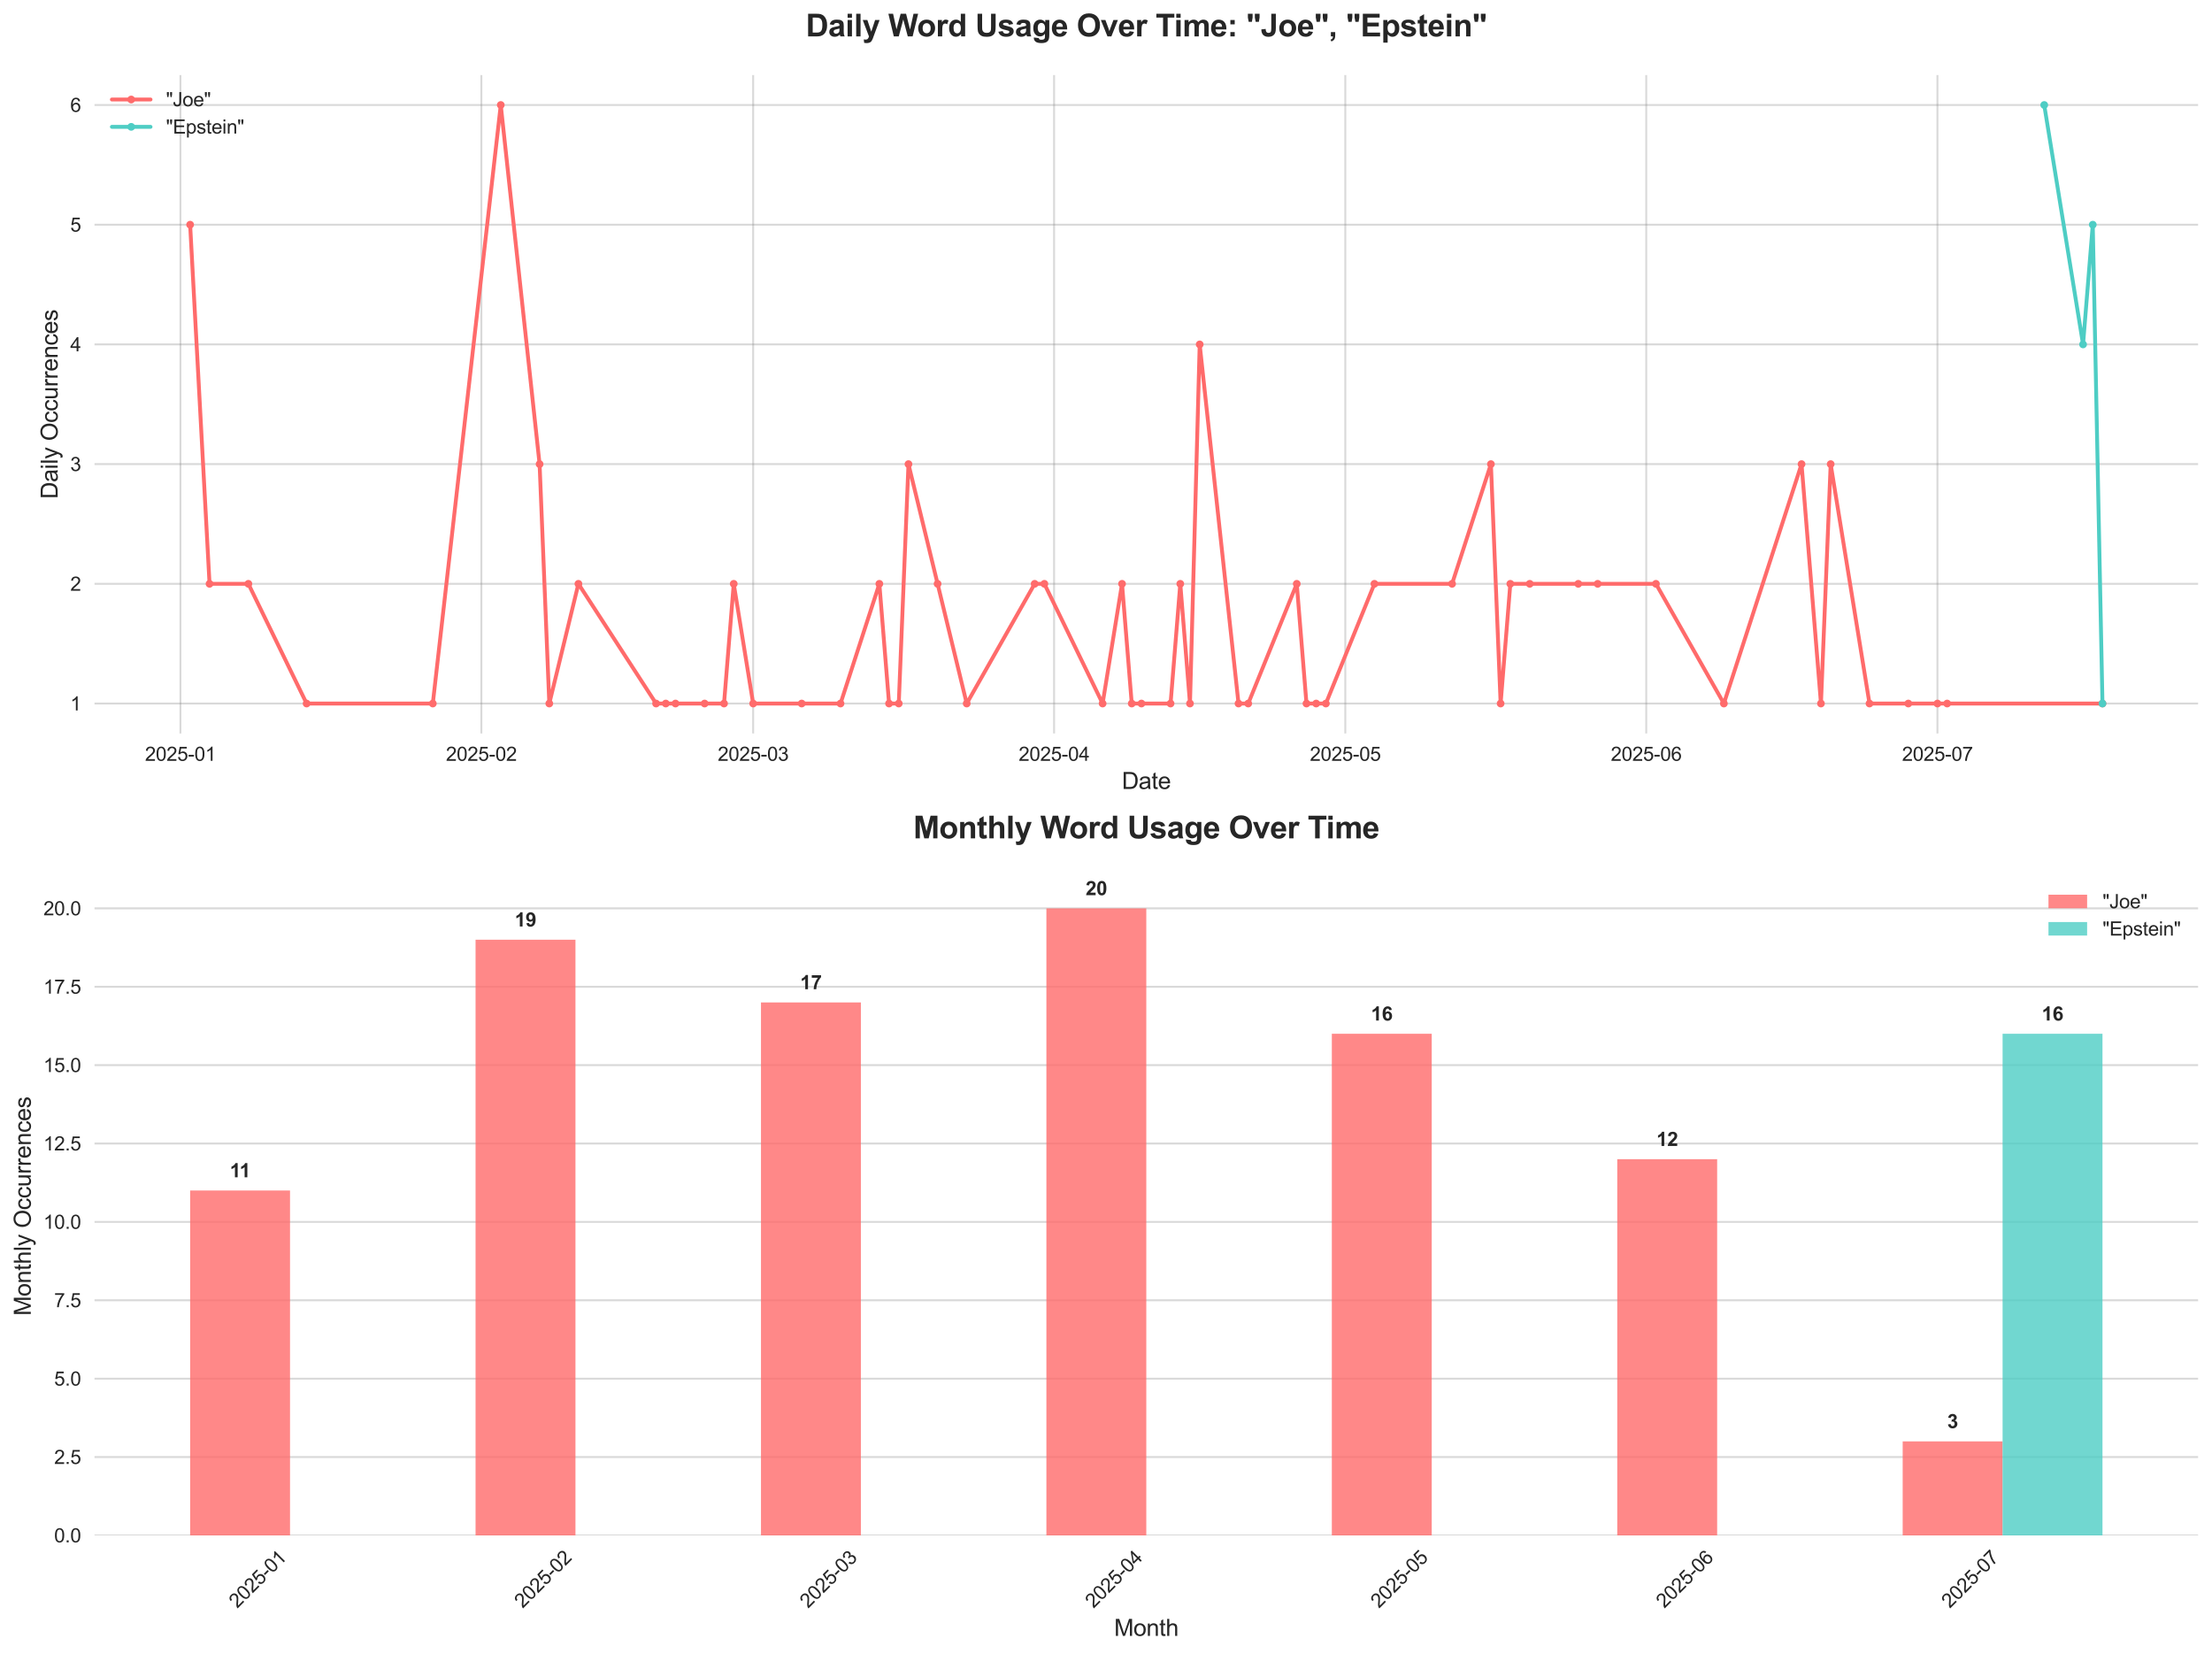 <?xml version="1.0" encoding="utf-8" standalone="no"?>
<!DOCTYPE svg PUBLIC "-//W3C//DTD SVG 1.1//EN"
  "http://www.w3.org/Graphics/SVG/1.1/DTD/svg11.dtd">
<svg xmlns:xlink="http://www.w3.org/1999/xlink" width="1145.143pt" height="856.322pt" viewBox="0 0 1145.143 856.322" xmlns="http://www.w3.org/2000/svg" version="1.1">
 <defs>
  <style type="text/css">*{stroke-linejoin: round; stroke-linecap: butt}</style>
 </defs>
 <g id="figure_1">
  <g id="patch_1">
   <path d="M 0 856.322 
L 1145.143 856.322 
L 1145.143 0 
L 0 0 
z
" style="fill: #ffffff"/>
  </g>
  <g id="axes_1">
   <g id="patch_2">
    <path d="M 48.93 379.64 
L 1137.943 379.64 
L 1137.943 38.847 
L 48.93 38.847 
L 48.93 379.64 
z
" style="fill: none"/>
   </g>
   <g id="matplotlib.axis_1">
    <g id="xtick_1">
     <g id="line2d_1">
      <path d="M 93.405 379.64 
L 93.405 38.847 
" clip-path="url(#p92178a0c97)" style="fill: none; stroke: #808080; stroke-opacity: 0.3; stroke-linecap: round"/>
     </g>
     <g id="line2d_2"/>
     <g id="text_1">
      <!-- 2025-01 -->
      <g style="fill: #262626" transform="translate(75.057 393.798) scale(0.1 -0.1)">
       <defs>
        <path id="ArialMT-32" d="M 3222 541 
L 3222 0 
L 194 0 
Q 188 203 259 391 
Q 375 700 629 1000 
Q 884 1300 1366 1694 
Q 2113 2306 2375 2664 
Q 2638 3022 2638 3341 
Q 2638 3675 2398 3904 
Q 2159 4134 1775 4134 
Q 1369 4134 1125 3890 
Q 881 3647 878 3216 
L 300 3275 
Q 359 3922 746 4261 
Q 1134 4600 1788 4600 
Q 2447 4600 2831 4234 
Q 3216 3869 3216 3328 
Q 3216 3053 3103 2787 
Q 2991 2522 2730 2228 
Q 2469 1934 1863 1422 
Q 1356 997 1212 845 
Q 1069 694 975 541 
L 3222 541 
z
" transform="scale(0.016)"/>
        <path id="ArialMT-30" d="M 266 2259 
Q 266 3072 433 3567 
Q 600 4063 929 4331 
Q 1259 4600 1759 4600 
Q 2128 4600 2406 4451 
Q 2684 4303 2865 4023 
Q 3047 3744 3150 3342 
Q 3253 2941 3253 2259 
Q 3253 1453 3087 958 
Q 2922 463 2592 192 
Q 2263 -78 1759 -78 
Q 1097 -78 719 397 
Q 266 969 266 2259 
z
M 844 2259 
Q 844 1131 1108 757 
Q 1372 384 1759 384 
Q 2147 384 2411 759 
Q 2675 1134 2675 2259 
Q 2675 3391 2411 3762 
Q 2147 4134 1753 4134 
Q 1366 4134 1134 3806 
Q 844 3388 844 2259 
z
" transform="scale(0.016)"/>
        <path id="ArialMT-35" d="M 266 1200 
L 856 1250 
Q 922 819 1161 601 
Q 1400 384 1738 384 
Q 2144 384 2425 690 
Q 2706 997 2706 1503 
Q 2706 1984 2436 2262 
Q 2166 2541 1728 2541 
Q 1456 2541 1237 2417 
Q 1019 2294 894 2097 
L 366 2166 
L 809 4519 
L 3088 4519 
L 3088 3981 
L 1259 3981 
L 1013 2750 
Q 1425 3038 1878 3038 
Q 2478 3038 2890 2622 
Q 3303 2206 3303 1553 
Q 3303 931 2941 478 
Q 2500 -78 1738 -78 
Q 1113 -78 717 272 
Q 322 622 266 1200 
z
" transform="scale(0.016)"/>
        <path id="ArialMT-2d" d="M 203 1375 
L 203 1941 
L 1931 1941 
L 1931 1375 
L 203 1375 
z
" transform="scale(0.016)"/>
        <path id="ArialMT-31" d="M 2384 0 
L 1822 0 
L 1822 3584 
Q 1619 3391 1289 3197 
Q 959 3003 697 2906 
L 697 3450 
Q 1169 3672 1522 3987 
Q 1875 4303 2022 4600 
L 2384 4600 
L 2384 0 
z
" transform="scale(0.016)"/>
       </defs>
       <use xlink:href="#ArialMT-32"/>
       <use xlink:href="#ArialMT-30" x="55.615"/>
       <use xlink:href="#ArialMT-32" x="111.23"/>
       <use xlink:href="#ArialMT-35" x="166.846"/>
       <use xlink:href="#ArialMT-2d" x="222.461"/>
       <use xlink:href="#ArialMT-30" x="255.762"/>
       <use xlink:href="#ArialMT-31" x="311.377"/>
      </g>
     </g>
    </g>
    <g id="xtick_2">
     <g id="line2d_3">
      <path d="M 249.194 379.64 
L 249.194 38.847 
" clip-path="url(#p92178a0c97)" style="fill: none; stroke: #808080; stroke-opacity: 0.3; stroke-linecap: round"/>
     </g>
     <g id="line2d_4"/>
     <g id="text_2">
      <!-- 2025-02 -->
      <g style="fill: #262626" transform="translate(230.846 393.798) scale(0.1 -0.1)">
       <use xlink:href="#ArialMT-32"/>
       <use xlink:href="#ArialMT-30" x="55.615"/>
       <use xlink:href="#ArialMT-32" x="111.23"/>
       <use xlink:href="#ArialMT-35" x="166.846"/>
       <use xlink:href="#ArialMT-2d" x="222.461"/>
       <use xlink:href="#ArialMT-30" x="255.762"/>
       <use xlink:href="#ArialMT-32" x="311.377"/>
      </g>
     </g>
    </g>
    <g id="xtick_3">
     <g id="line2d_5">
      <path d="M 389.906 379.64 
L 389.906 38.847 
" clip-path="url(#p92178a0c97)" style="fill: none; stroke: #808080; stroke-opacity: 0.3; stroke-linecap: round"/>
     </g>
     <g id="line2d_6"/>
     <g id="text_3">
      <!-- 2025-03 -->
      <g style="fill: #262626" transform="translate(371.558 393.798) scale(0.1 -0.1)">
       <defs>
        <path id="ArialMT-33" d="M 269 1209 
L 831 1284 
Q 928 806 1161 595 
Q 1394 384 1728 384 
Q 2125 384 2398 659 
Q 2672 934 2672 1341 
Q 2672 1728 2419 1979 
Q 2166 2231 1775 2231 
Q 1616 2231 1378 2169 
L 1441 2663 
Q 1497 2656 1531 2656 
Q 1891 2656 2178 2843 
Q 2466 3031 2466 3422 
Q 2466 3731 2256 3934 
Q 2047 4138 1716 4138 
Q 1388 4138 1169 3931 
Q 950 3725 888 3313 
L 325 3413 
Q 428 3978 793 4289 
Q 1159 4600 1703 4600 
Q 2078 4600 2393 4439 
Q 2709 4278 2876 4000 
Q 3044 3722 3044 3409 
Q 3044 3113 2884 2869 
Q 2725 2625 2413 2481 
Q 2819 2388 3044 2092 
Q 3269 1797 3269 1353 
Q 3269 753 2831 336 
Q 2394 -81 1725 -81 
Q 1122 -81 723 278 
Q 325 638 269 1209 
z
" transform="scale(0.016)"/>
       </defs>
       <use xlink:href="#ArialMT-32"/>
       <use xlink:href="#ArialMT-30" x="55.615"/>
       <use xlink:href="#ArialMT-32" x="111.23"/>
       <use xlink:href="#ArialMT-35" x="166.846"/>
       <use xlink:href="#ArialMT-2d" x="222.461"/>
       <use xlink:href="#ArialMT-30" x="255.762"/>
       <use xlink:href="#ArialMT-33" x="311.377"/>
      </g>
     </g>
    </g>
    <g id="xtick_4">
     <g id="line2d_7">
      <path d="M 545.695 379.64 
L 545.695 38.847 
" clip-path="url(#p92178a0c97)" style="fill: none; stroke: #808080; stroke-opacity: 0.3; stroke-linecap: round"/>
     </g>
     <g id="line2d_8"/>
     <g id="text_4">
      <!-- 2025-04 -->
      <g style="fill: #262626" transform="translate(527.347 393.798) scale(0.1 -0.1)">
       <defs>
        <path id="ArialMT-34" d="M 2069 0 
L 2069 1097 
L 81 1097 
L 81 1613 
L 2172 4581 
L 2631 4581 
L 2631 1613 
L 3250 1613 
L 3250 1097 
L 2631 1097 
L 2631 0 
L 2069 0 
z
M 2069 1613 
L 2069 3678 
L 634 1613 
L 2069 1613 
z
" transform="scale(0.016)"/>
       </defs>
       <use xlink:href="#ArialMT-32"/>
       <use xlink:href="#ArialMT-30" x="55.615"/>
       <use xlink:href="#ArialMT-32" x="111.23"/>
       <use xlink:href="#ArialMT-35" x="166.846"/>
       <use xlink:href="#ArialMT-2d" x="222.461"/>
       <use xlink:href="#ArialMT-30" x="255.762"/>
       <use xlink:href="#ArialMT-34" x="311.377"/>
      </g>
     </g>
    </g>
    <g id="xtick_5">
     <g id="line2d_9">
      <path d="M 696.458 379.64 
L 696.458 38.847 
" clip-path="url(#p92178a0c97)" style="fill: none; stroke: #808080; stroke-opacity: 0.3; stroke-linecap: round"/>
     </g>
     <g id="line2d_10"/>
     <g id="text_5">
      <!-- 2025-05 -->
      <g style="fill: #262626" transform="translate(678.111 393.798) scale(0.1 -0.1)">
       <use xlink:href="#ArialMT-32"/>
       <use xlink:href="#ArialMT-30" x="55.615"/>
       <use xlink:href="#ArialMT-32" x="111.23"/>
       <use xlink:href="#ArialMT-35" x="166.846"/>
       <use xlink:href="#ArialMT-2d" x="222.461"/>
       <use xlink:href="#ArialMT-30" x="255.762"/>
       <use xlink:href="#ArialMT-35" x="311.377"/>
      </g>
     </g>
    </g>
    <g id="xtick_6">
     <g id="line2d_11">
      <path d="M 852.247 379.64 
L 852.247 38.847 
" clip-path="url(#p92178a0c97)" style="fill: none; stroke: #808080; stroke-opacity: 0.3; stroke-linecap: round"/>
     </g>
     <g id="line2d_12"/>
     <g id="text_6">
      <!-- 2025-06 -->
      <g style="fill: #262626" transform="translate(833.899 393.798) scale(0.1 -0.1)">
       <defs>
        <path id="ArialMT-36" d="M 3184 3459 
L 2625 3416 
Q 2550 3747 2413 3897 
Q 2184 4138 1850 4138 
Q 1581 4138 1378 3988 
Q 1113 3794 959 3422 
Q 806 3050 800 2363 
Q 1003 2672 1297 2822 
Q 1591 2972 1913 2972 
Q 2475 2972 2870 2558 
Q 3266 2144 3266 1488 
Q 3266 1056 3080 686 
Q 2894 316 2569 119 
Q 2244 -78 1831 -78 
Q 1128 -78 684 439 
Q 241 956 241 2144 
Q 241 3472 731 4075 
Q 1159 4600 1884 4600 
Q 2425 4600 2770 4297 
Q 3116 3994 3184 3459 
z
M 888 1484 
Q 888 1194 1011 928 
Q 1134 663 1356 523 
Q 1578 384 1822 384 
Q 2178 384 2434 671 
Q 2691 959 2691 1453 
Q 2691 1928 2437 2201 
Q 2184 2475 1800 2475 
Q 1419 2475 1153 2201 
Q 888 1928 888 1484 
z
" transform="scale(0.016)"/>
       </defs>
       <use xlink:href="#ArialMT-32"/>
       <use xlink:href="#ArialMT-30" x="55.615"/>
       <use xlink:href="#ArialMT-32" x="111.23"/>
       <use xlink:href="#ArialMT-35" x="166.846"/>
       <use xlink:href="#ArialMT-2d" x="222.461"/>
       <use xlink:href="#ArialMT-30" x="255.762"/>
       <use xlink:href="#ArialMT-36" x="311.377"/>
      </g>
     </g>
    </g>
    <g id="xtick_7">
     <g id="line2d_13">
      <path d="M 1003.01 379.64 
L 1003.01 38.847 
" clip-path="url(#p92178a0c97)" style="fill: none; stroke: #808080; stroke-opacity: 0.3; stroke-linecap: round"/>
     </g>
     <g id="line2d_14"/>
     <g id="text_7">
      <!-- 2025-07 -->
      <g style="fill: #262626" transform="translate(984.663 393.798) scale(0.1 -0.1)">
       <defs>
        <path id="ArialMT-37" d="M 303 3981 
L 303 4522 
L 3269 4522 
L 3269 4084 
Q 2831 3619 2401 2847 
Q 1972 2075 1738 1259 
Q 1569 684 1522 0 
L 944 0 
Q 953 541 1156 1306 
Q 1359 2072 1739 2783 
Q 2119 3494 2547 3981 
L 303 3981 
z
" transform="scale(0.016)"/>
       </defs>
       <use xlink:href="#ArialMT-32"/>
       <use xlink:href="#ArialMT-30" x="55.615"/>
       <use xlink:href="#ArialMT-32" x="111.23"/>
       <use xlink:href="#ArialMT-35" x="166.846"/>
       <use xlink:href="#ArialMT-2d" x="222.461"/>
       <use xlink:href="#ArialMT-30" x="255.762"/>
       <use xlink:href="#ArialMT-37" x="311.377"/>
      </g>
     </g>
    </g>
    <g id="text_8">
     <!-- Date -->
     <g style="fill: #262626" transform="translate(580.763 408.375) scale(0.12 -0.12)">
      <defs>
       <path id="ArialMT-44" d="M 494 0 
L 494 4581 
L 2072 4581 
Q 2606 4581 2888 4516 
Q 3281 4425 3559 4188 
Q 3922 3881 4101 3404 
Q 4281 2928 4281 2316 
Q 4281 1794 4159 1391 
Q 4038 988 3847 723 
Q 3656 459 3429 307 
Q 3203 156 2883 78 
Q 2563 0 2147 0 
L 494 0 
z
M 1100 541 
L 2078 541 
Q 2531 541 2789 625 
Q 3047 709 3200 863 
Q 3416 1078 3536 1442 
Q 3656 1806 3656 2325 
Q 3656 3044 3420 3430 
Q 3184 3816 2847 3947 
Q 2603 4041 2063 4041 
L 1100 4041 
L 1100 541 
z
" transform="scale(0.016)"/>
       <path id="ArialMT-61" d="M 2588 409 
Q 2275 144 1986 34 
Q 1697 -75 1366 -75 
Q 819 -75 525 192 
Q 231 459 231 875 
Q 231 1119 342 1320 
Q 453 1522 633 1644 
Q 813 1766 1038 1828 
Q 1203 1872 1538 1913 
Q 2219 1994 2541 2106 
Q 2544 2222 2544 2253 
Q 2544 2597 2384 2738 
Q 2169 2928 1744 2928 
Q 1347 2928 1158 2789 
Q 969 2650 878 2297 
L 328 2372 
Q 403 2725 575 2942 
Q 747 3159 1072 3276 
Q 1397 3394 1825 3394 
Q 2250 3394 2515 3294 
Q 2781 3194 2906 3042 
Q 3031 2891 3081 2659 
Q 3109 2516 3109 2141 
L 3109 1391 
Q 3109 606 3145 398 
Q 3181 191 3288 0 
L 2700 0 
Q 2613 175 2588 409 
z
M 2541 1666 
Q 2234 1541 1622 1453 
Q 1275 1403 1131 1340 
Q 988 1278 909 1158 
Q 831 1038 831 891 
Q 831 666 1001 516 
Q 1172 366 1500 366 
Q 1825 366 2078 508 
Q 2331 650 2450 897 
Q 2541 1088 2541 1459 
L 2541 1666 
z
" transform="scale(0.016)"/>
       <path id="ArialMT-74" d="M 1650 503 
L 1731 6 
Q 1494 -44 1306 -44 
Q 1000 -44 831 53 
Q 663 150 594 308 
Q 525 466 525 972 
L 525 2881 
L 113 2881 
L 113 3319 
L 525 3319 
L 525 4141 
L 1084 4478 
L 1084 3319 
L 1650 3319 
L 1650 2881 
L 1084 2881 
L 1084 941 
Q 1084 700 1114 631 
Q 1144 563 1211 522 
Q 1278 481 1403 481 
Q 1497 481 1650 503 
z
" transform="scale(0.016)"/>
       <path id="ArialMT-65" d="M 2694 1069 
L 3275 997 
Q 3138 488 2766 206 
Q 2394 -75 1816 -75 
Q 1088 -75 661 373 
Q 234 822 234 1631 
Q 234 2469 665 2931 
Q 1097 3394 1784 3394 
Q 2450 3394 2872 2941 
Q 3294 2488 3294 1666 
Q 3294 1616 3291 1516 
L 816 1516 
Q 847 969 1125 678 
Q 1403 388 1819 388 
Q 2128 388 2347 550 
Q 2566 713 2694 1069 
z
M 847 1978 
L 2700 1978 
Q 2663 2397 2488 2606 
Q 2219 2931 1791 2931 
Q 1403 2931 1139 2672 
Q 875 2413 847 1978 
z
" transform="scale(0.016)"/>
      </defs>
      <use xlink:href="#ArialMT-44"/>
      <use xlink:href="#ArialMT-61" x="72.217"/>
      <use xlink:href="#ArialMT-74" x="127.832"/>
      <use xlink:href="#ArialMT-65" x="155.615"/>
     </g>
    </g>
   </g>
   <g id="matplotlib.axis_2">
    <g id="ytick_1">
     <g id="line2d_15">
      <path d="M 48.93 364.149 
L 1137.943 364.149 
" clip-path="url(#p92178a0c97)" style="fill: none; stroke: #808080; stroke-opacity: 0.3; stroke-linecap: round"/>
     </g>
     <g id="line2d_16"/>
     <g id="text_9">
      <!-- 1 -->
      <g style="fill: #262626" transform="translate(36.369 367.728) scale(0.1 -0.1)">
       <use xlink:href="#ArialMT-31"/>
      </g>
     </g>
    </g>
    <g id="ytick_2">
     <g id="line2d_17">
      <path d="M 48.93 302.187 
L 1137.943 302.187 
" clip-path="url(#p92178a0c97)" style="fill: none; stroke: #808080; stroke-opacity: 0.3; stroke-linecap: round"/>
     </g>
     <g id="line2d_18"/>
     <g id="text_10">
      <!-- 2 -->
      <g style="fill: #262626" transform="translate(36.369 305.766) scale(0.1 -0.1)">
       <use xlink:href="#ArialMT-32"/>
      </g>
     </g>
    </g>
    <g id="ytick_3">
     <g id="line2d_19">
      <path d="M 48.93 240.225 
L 1137.943 240.225 
" clip-path="url(#p92178a0c97)" style="fill: none; stroke: #808080; stroke-opacity: 0.3; stroke-linecap: round"/>
     </g>
     <g id="line2d_20"/>
     <g id="text_11">
      <!-- 3 -->
      <g style="fill: #262626" transform="translate(36.369 243.804) scale(0.1 -0.1)">
       <use xlink:href="#ArialMT-33"/>
      </g>
     </g>
    </g>
    <g id="ytick_4">
     <g id="line2d_21">
      <path d="M 48.93 178.263 
L 1137.943 178.263 
" clip-path="url(#p92178a0c97)" style="fill: none; stroke: #808080; stroke-opacity: 0.3; stroke-linecap: round"/>
     </g>
     <g id="line2d_22"/>
     <g id="text_12">
      <!-- 4 -->
      <g style="fill: #262626" transform="translate(36.369 181.841) scale(0.1 -0.1)">
       <use xlink:href="#ArialMT-34"/>
      </g>
     </g>
    </g>
    <g id="ytick_5">
     <g id="line2d_23">
      <path d="M 48.93 116.3 
L 1137.943 116.3 
" clip-path="url(#p92178a0c97)" style="fill: none; stroke: #808080; stroke-opacity: 0.3; stroke-linecap: round"/>
     </g>
     <g id="line2d_24"/>
     <g id="text_13">
      <!-- 5 -->
      <g style="fill: #262626" transform="translate(36.369 119.879) scale(0.1 -0.1)">
       <use xlink:href="#ArialMT-35"/>
      </g>
     </g>
    </g>
    <g id="ytick_6">
     <g id="line2d_25">
      <path d="M 48.93 54.338 
L 1137.943 54.338 
" clip-path="url(#p92178a0c97)" style="fill: none; stroke: #808080; stroke-opacity: 0.3; stroke-linecap: round"/>
     </g>
     <g id="line2d_26"/>
     <g id="text_14">
      <!-- 6 -->
      <g style="fill: #262626" transform="translate(36.369 57.917) scale(0.1 -0.1)">
       <use xlink:href="#ArialMT-36"/>
      </g>
     </g>
    </g>
    <g id="text_15">
     <!-- Daily Occurrences -->
     <g style="fill: #262626" transform="translate(29.843 258.255) rotate(-90) scale(0.12 -0.12)">
      <defs>
       <path id="ArialMT-69" d="M 425 3934 
L 425 4581 
L 988 4581 
L 988 3934 
L 425 3934 
z
M 425 0 
L 425 3319 
L 988 3319 
L 988 0 
L 425 0 
z
" transform="scale(0.016)"/>
       <path id="ArialMT-6c" d="M 409 0 
L 409 4581 
L 972 4581 
L 972 0 
L 409 0 
z
" transform="scale(0.016)"/>
       <path id="ArialMT-79" d="M 397 -1278 
L 334 -750 
Q 519 -800 656 -800 
Q 844 -800 956 -737 
Q 1069 -675 1141 -563 
Q 1194 -478 1313 -144 
Q 1328 -97 1363 -6 
L 103 3319 
L 709 3319 
L 1400 1397 
Q 1534 1031 1641 628 
Q 1738 1016 1872 1384 
L 2581 3319 
L 3144 3319 
L 1881 -56 
Q 1678 -603 1566 -809 
Q 1416 -1088 1222 -1217 
Q 1028 -1347 759 -1347 
Q 597 -1347 397 -1278 
z
" transform="scale(0.016)"/>
       <path id="ArialMT-20" transform="scale(0.016)"/>
       <path id="ArialMT-4f" d="M 309 2231 
Q 309 3372 921 4017 
Q 1534 4663 2503 4663 
Q 3138 4663 3647 4359 
Q 4156 4056 4423 3514 
Q 4691 2972 4691 2284 
Q 4691 1588 4409 1038 
Q 4128 488 3612 205 
Q 3097 -78 2500 -78 
Q 1853 -78 1343 234 
Q 834 547 571 1087 
Q 309 1628 309 2231 
z
M 934 2222 
Q 934 1394 1379 917 
Q 1825 441 2497 441 
Q 3181 441 3623 922 
Q 4066 1403 4066 2288 
Q 4066 2847 3877 3264 
Q 3688 3681 3323 3911 
Q 2959 4141 2506 4141 
Q 1863 4141 1398 3698 
Q 934 3256 934 2222 
z
" transform="scale(0.016)"/>
       <path id="ArialMT-63" d="M 2588 1216 
L 3141 1144 
Q 3050 572 2676 248 
Q 2303 -75 1759 -75 
Q 1078 -75 664 370 
Q 250 816 250 1647 
Q 250 2184 428 2587 
Q 606 2991 970 3192 
Q 1334 3394 1763 3394 
Q 2303 3394 2647 3120 
Q 2991 2847 3088 2344 
L 2541 2259 
Q 2463 2594 2264 2762 
Q 2066 2931 1784 2931 
Q 1359 2931 1093 2626 
Q 828 2322 828 1663 
Q 828 994 1084 691 
Q 1341 388 1753 388 
Q 2084 388 2306 591 
Q 2528 794 2588 1216 
z
" transform="scale(0.016)"/>
       <path id="ArialMT-75" d="M 2597 0 
L 2597 488 
Q 2209 -75 1544 -75 
Q 1250 -75 995 37 
Q 741 150 617 320 
Q 494 491 444 738 
Q 409 903 409 1263 
L 409 3319 
L 972 3319 
L 972 1478 
Q 972 1038 1006 884 
Q 1059 663 1231 536 
Q 1403 409 1656 409 
Q 1909 409 2131 539 
Q 2353 669 2445 892 
Q 2538 1116 2538 1541 
L 2538 3319 
L 3100 3319 
L 3100 0 
L 2597 0 
z
" transform="scale(0.016)"/>
       <path id="ArialMT-72" d="M 416 0 
L 416 3319 
L 922 3319 
L 922 2816 
Q 1116 3169 1280 3281 
Q 1444 3394 1641 3394 
Q 1925 3394 2219 3213 
L 2025 2691 
Q 1819 2813 1613 2813 
Q 1428 2813 1281 2702 
Q 1134 2591 1072 2394 
Q 978 2094 978 1738 
L 978 0 
L 416 0 
z
" transform="scale(0.016)"/>
       <path id="ArialMT-6e" d="M 422 0 
L 422 3319 
L 928 3319 
L 928 2847 
Q 1294 3394 1984 3394 
Q 2284 3394 2536 3286 
Q 2788 3178 2913 3003 
Q 3038 2828 3088 2588 
Q 3119 2431 3119 2041 
L 3119 0 
L 2556 0 
L 2556 2019 
Q 2556 2363 2490 2533 
Q 2425 2703 2258 2804 
Q 2091 2906 1866 2906 
Q 1506 2906 1245 2678 
Q 984 2450 984 1813 
L 984 0 
L 422 0 
z
" transform="scale(0.016)"/>
       <path id="ArialMT-73" d="M 197 991 
L 753 1078 
Q 800 744 1014 566 
Q 1228 388 1613 388 
Q 2000 388 2187 545 
Q 2375 703 2375 916 
Q 2375 1106 2209 1216 
Q 2094 1291 1634 1406 
Q 1016 1563 777 1677 
Q 538 1791 414 1992 
Q 291 2194 291 2438 
Q 291 2659 392 2848 
Q 494 3038 669 3163 
Q 800 3259 1026 3326 
Q 1253 3394 1513 3394 
Q 1903 3394 2198 3281 
Q 2494 3169 2634 2976 
Q 2775 2784 2828 2463 
L 2278 2388 
Q 2241 2644 2061 2787 
Q 1881 2931 1553 2931 
Q 1166 2931 1000 2803 
Q 834 2675 834 2503 
Q 834 2394 903 2306 
Q 972 2216 1119 2156 
Q 1203 2125 1616 2013 
Q 2213 1853 2448 1751 
Q 2684 1650 2818 1456 
Q 2953 1263 2953 975 
Q 2953 694 2789 445 
Q 2625 197 2315 61 
Q 2006 -75 1616 -75 
Q 969 -75 630 194 
Q 291 463 197 991 
z
" transform="scale(0.016)"/>
      </defs>
      <use xlink:href="#ArialMT-44"/>
      <use xlink:href="#ArialMT-61" x="72.217"/>
      <use xlink:href="#ArialMT-69" x="127.832"/>
      <use xlink:href="#ArialMT-6c" x="150.049"/>
      <use xlink:href="#ArialMT-79" x="172.266"/>
      <use xlink:href="#ArialMT-20" x="222.266"/>
      <use xlink:href="#ArialMT-4f" x="250.049"/>
      <use xlink:href="#ArialMT-63" x="327.832"/>
      <use xlink:href="#ArialMT-63" x="377.832"/>
      <use xlink:href="#ArialMT-75" x="427.832"/>
      <use xlink:href="#ArialMT-72" x="483.447"/>
      <use xlink:href="#ArialMT-72" x="516.748"/>
      <use xlink:href="#ArialMT-65" x="550.049"/>
      <use xlink:href="#ArialMT-6e" x="605.664"/>
      <use xlink:href="#ArialMT-63" x="661.279"/>
      <use xlink:href="#ArialMT-65" x="711.279"/>
      <use xlink:href="#ArialMT-73" x="766.895"/>
     </g>
    </g>
   </g>
   <g id="line2d_27">
    <path d="M 98.43 116.3 
L 108.481 302.187 
L 128.583 302.187 
L 158.736 364.149 
L 224.066 364.149 
L 259.245 54.338 
L 279.346 240.225 
L 284.372 364.149 
L 299.448 302.187 
L 339.652 364.149 
L 344.677 364.149 
L 349.703 364.149 
L 364.779 364.149 
L 374.83 364.149 
L 379.855 302.187 
L 389.906 364.149 
L 415.033 364.149 
L 435.135 364.149 
L 455.237 302.187 
L 460.262 364.149 
L 465.288 364.149 
L 470.313 240.225 
L 485.39 302.187 
L 500.466 364.149 
L 535.644 302.187 
L 540.669 302.187 
L 570.822 364.149 
L 580.873 302.187 
L 585.898 364.149 
L 590.924 364.149 
L 606 364.149 
L 611.026 302.187 
L 616.051 364.149 
L 621.077 178.263 
L 641.178 364.149 
L 646.204 364.149 
L 671.331 302.187 
L 676.356 364.149 
L 681.382 364.149 
L 686.407 364.149 
L 711.534 302.187 
L 751.738 302.187 
L 771.84 240.225 
L 776.865 364.149 
L 781.891 302.187 
L 791.942 302.187 
L 817.069 302.187 
L 827.12 302.187 
L 857.272 302.187 
L 892.45 364.149 
L 932.654 240.225 
L 942.705 364.149 
L 947.73 240.225 
L 967.832 364.149 
L 987.934 364.149 
L 1003.01 364.149 
L 1008.036 364.149 
L 1088.443 364.149 
" clip-path="url(#p92178a0c97)" style="fill: none; stroke: #ff6b6b; stroke-width: 2; stroke-linecap: round"/>
    <defs>
     <path id="m0630354d07" d="M 0 2 
C 0.53 2 1.039 1.789 1.414 1.414 
C 1.789 1.039 2 0.53 2 0 
C 2 -0.53 1.789 -1.039 1.414 -1.414 
C 1.039 -1.789 0.53 -2 0 -2 
C -0.53 -2 -1.039 -1.789 -1.414 -1.414 
C -1.789 -1.039 -2 -0.53 -2 0 
C -2 0.53 -1.789 1.039 -1.414 1.414 
C -1.039 1.789 -0.53 2 0 2 
z
"/>
    </defs>
    <g clip-path="url(#p92178a0c97)">
     <use xlink:href="#m0630354d07" x="98.43" y="116.3" style="fill: #ff6b6b"/>
     <use xlink:href="#m0630354d07" x="108.481" y="302.187" style="fill: #ff6b6b"/>
     <use xlink:href="#m0630354d07" x="128.583" y="302.187" style="fill: #ff6b6b"/>
     <use xlink:href="#m0630354d07" x="158.736" y="364.149" style="fill: #ff6b6b"/>
     <use xlink:href="#m0630354d07" x="224.066" y="364.149" style="fill: #ff6b6b"/>
     <use xlink:href="#m0630354d07" x="259.245" y="54.338" style="fill: #ff6b6b"/>
     <use xlink:href="#m0630354d07" x="279.346" y="240.225" style="fill: #ff6b6b"/>
     <use xlink:href="#m0630354d07" x="284.372" y="364.149" style="fill: #ff6b6b"/>
     <use xlink:href="#m0630354d07" x="299.448" y="302.187" style="fill: #ff6b6b"/>
     <use xlink:href="#m0630354d07" x="339.652" y="364.149" style="fill: #ff6b6b"/>
     <use xlink:href="#m0630354d07" x="344.677" y="364.149" style="fill: #ff6b6b"/>
     <use xlink:href="#m0630354d07" x="349.703" y="364.149" style="fill: #ff6b6b"/>
     <use xlink:href="#m0630354d07" x="364.779" y="364.149" style="fill: #ff6b6b"/>
     <use xlink:href="#m0630354d07" x="374.83" y="364.149" style="fill: #ff6b6b"/>
     <use xlink:href="#m0630354d07" x="379.855" y="302.187" style="fill: #ff6b6b"/>
     <use xlink:href="#m0630354d07" x="389.906" y="364.149" style="fill: #ff6b6b"/>
     <use xlink:href="#m0630354d07" x="415.033" y="364.149" style="fill: #ff6b6b"/>
     <use xlink:href="#m0630354d07" x="435.135" y="364.149" style="fill: #ff6b6b"/>
     <use xlink:href="#m0630354d07" x="455.237" y="302.187" style="fill: #ff6b6b"/>
     <use xlink:href="#m0630354d07" x="460.262" y="364.149" style="fill: #ff6b6b"/>
     <use xlink:href="#m0630354d07" x="465.288" y="364.149" style="fill: #ff6b6b"/>
     <use xlink:href="#m0630354d07" x="470.313" y="240.225" style="fill: #ff6b6b"/>
     <use xlink:href="#m0630354d07" x="485.39" y="302.187" style="fill: #ff6b6b"/>
     <use xlink:href="#m0630354d07" x="500.466" y="364.149" style="fill: #ff6b6b"/>
     <use xlink:href="#m0630354d07" x="535.644" y="302.187" style="fill: #ff6b6b"/>
     <use xlink:href="#m0630354d07" x="540.669" y="302.187" style="fill: #ff6b6b"/>
     <use xlink:href="#m0630354d07" x="570.822" y="364.149" style="fill: #ff6b6b"/>
     <use xlink:href="#m0630354d07" x="580.873" y="302.187" style="fill: #ff6b6b"/>
     <use xlink:href="#m0630354d07" x="585.898" y="364.149" style="fill: #ff6b6b"/>
     <use xlink:href="#m0630354d07" x="590.924" y="364.149" style="fill: #ff6b6b"/>
     <use xlink:href="#m0630354d07" x="606" y="364.149" style="fill: #ff6b6b"/>
     <use xlink:href="#m0630354d07" x="611.026" y="302.187" style="fill: #ff6b6b"/>
     <use xlink:href="#m0630354d07" x="616.051" y="364.149" style="fill: #ff6b6b"/>
     <use xlink:href="#m0630354d07" x="621.077" y="178.263" style="fill: #ff6b6b"/>
     <use xlink:href="#m0630354d07" x="641.178" y="364.149" style="fill: #ff6b6b"/>
     <use xlink:href="#m0630354d07" x="646.204" y="364.149" style="fill: #ff6b6b"/>
     <use xlink:href="#m0630354d07" x="671.331" y="302.187" style="fill: #ff6b6b"/>
     <use xlink:href="#m0630354d07" x="676.356" y="364.149" style="fill: #ff6b6b"/>
     <use xlink:href="#m0630354d07" x="681.382" y="364.149" style="fill: #ff6b6b"/>
     <use xlink:href="#m0630354d07" x="686.407" y="364.149" style="fill: #ff6b6b"/>
     <use xlink:href="#m0630354d07" x="711.534" y="302.187" style="fill: #ff6b6b"/>
     <use xlink:href="#m0630354d07" x="751.738" y="302.187" style="fill: #ff6b6b"/>
     <use xlink:href="#m0630354d07" x="771.84" y="240.225" style="fill: #ff6b6b"/>
     <use xlink:href="#m0630354d07" x="776.865" y="364.149" style="fill: #ff6b6b"/>
     <use xlink:href="#m0630354d07" x="781.891" y="302.187" style="fill: #ff6b6b"/>
     <use xlink:href="#m0630354d07" x="791.942" y="302.187" style="fill: #ff6b6b"/>
     <use xlink:href="#m0630354d07" x="817.069" y="302.187" style="fill: #ff6b6b"/>
     <use xlink:href="#m0630354d07" x="827.12" y="302.187" style="fill: #ff6b6b"/>
     <use xlink:href="#m0630354d07" x="857.272" y="302.187" style="fill: #ff6b6b"/>
     <use xlink:href="#m0630354d07" x="892.45" y="364.149" style="fill: #ff6b6b"/>
     <use xlink:href="#m0630354d07" x="932.654" y="240.225" style="fill: #ff6b6b"/>
     <use xlink:href="#m0630354d07" x="942.705" y="364.149" style="fill: #ff6b6b"/>
     <use xlink:href="#m0630354d07" x="947.73" y="240.225" style="fill: #ff6b6b"/>
     <use xlink:href="#m0630354d07" x="967.832" y="364.149" style="fill: #ff6b6b"/>
     <use xlink:href="#m0630354d07" x="987.934" y="364.149" style="fill: #ff6b6b"/>
     <use xlink:href="#m0630354d07" x="1003.01" y="364.149" style="fill: #ff6b6b"/>
     <use xlink:href="#m0630354d07" x="1008.036" y="364.149" style="fill: #ff6b6b"/>
     <use xlink:href="#m0630354d07" x="1088.443" y="364.149" style="fill: #ff6b6b"/>
    </g>
   </g>
   <g id="line2d_28">
    <path d="M 1058.29 54.338 
L 1078.392 178.263 
L 1083.417 116.3 
L 1088.443 364.149 
" clip-path="url(#p92178a0c97)" style="fill: none; stroke: #4ecdc4; stroke-width: 2; stroke-linecap: round"/>
    <defs>
     <path id="mfed6d24417" d="M 0 2 
C 0.53 2 1.039 1.789 1.414 1.414 
C 1.789 1.039 2 0.53 2 0 
C 2 -0.53 1.789 -1.039 1.414 -1.414 
C 1.039 -1.789 0.53 -2 0 -2 
C -0.53 -2 -1.039 -1.789 -1.414 -1.414 
C -1.789 -1.039 -2 -0.53 -2 0 
C -2 0.53 -1.789 1.039 -1.414 1.414 
C -1.039 1.789 -0.53 2 0 2 
z
"/>
    </defs>
    <g clip-path="url(#p92178a0c97)">
     <use xlink:href="#mfed6d24417" x="1058.29" y="54.338" style="fill: #4ecdc4"/>
     <use xlink:href="#mfed6d24417" x="1078.392" y="178.263" style="fill: #4ecdc4"/>
     <use xlink:href="#mfed6d24417" x="1083.417" y="116.3" style="fill: #4ecdc4"/>
     <use xlink:href="#mfed6d24417" x="1088.443" y="364.149" style="fill: #4ecdc4"/>
    </g>
   </g>
   <g id="patch_3">
    <path d="M 48.93 379.64 
L 48.93 38.847 
" style="fill: none"/>
   </g>
   <g id="patch_4">
    <path d="M 1137.943 379.64 
L 1137.943 38.847 
" style="fill: none"/>
   </g>
   <g id="patch_5">
    <path d="M 48.93 379.64 
L 1137.943 379.64 
" style="fill: none"/>
   </g>
   <g id="patch_6">
    <path d="M 48.93 38.847 
L 1137.943 38.847 
" style="fill: none"/>
   </g>
   <g id="text_16">
    <!-- Daily Word Usage Over Time: "Joe", "Epstein" -->
    <g style="fill: #262626" transform="translate(417.177 18.848) scale(0.16 -0.16)">
     <defs>
      <path id="Arial-BoldMT-44" d="M 463 4581 
L 2153 4581 
Q 2725 4581 3025 4494 
Q 3428 4375 3715 4072 
Q 4003 3769 4153 3330 
Q 4303 2891 4303 2247 
Q 4303 1681 4163 1272 
Q 3991 772 3672 463 
Q 3431 228 3022 97 
Q 2716 0 2203 0 
L 463 0 
L 463 4581 
z
M 1388 3806 
L 1388 772 
L 2078 772 
Q 2466 772 2638 816 
Q 2863 872 3011 1006 
Q 3159 1141 3253 1448 
Q 3347 1756 3347 2288 
Q 3347 2819 3253 3103 
Q 3159 3388 2990 3547 
Q 2822 3706 2563 3763 
Q 2369 3806 1803 3806 
L 1388 3806 
z
" transform="scale(0.016)"/>
      <path id="Arial-BoldMT-61" d="M 1116 2306 
L 319 2450 
Q 453 2931 781 3162 
Q 1109 3394 1756 3394 
Q 2344 3394 2631 3255 
Q 2919 3116 3036 2902 
Q 3153 2688 3153 2116 
L 3144 1091 
Q 3144 653 3186 445 
Q 3228 238 3344 0 
L 2475 0 
Q 2441 88 2391 259 
Q 2369 338 2359 363 
Q 2134 144 1878 34 
Q 1622 -75 1331 -75 
Q 819 -75 523 203 
Q 228 481 228 906 
Q 228 1188 362 1408 
Q 497 1628 739 1745 
Q 981 1863 1438 1950 
Q 2053 2066 2291 2166 
L 2291 2253 
Q 2291 2506 2166 2614 
Q 2041 2722 1694 2722 
Q 1459 2722 1328 2630 
Q 1197 2538 1116 2306 
z
M 2291 1594 
Q 2122 1538 1756 1459 
Q 1391 1381 1278 1306 
Q 1106 1184 1106 997 
Q 1106 813 1243 678 
Q 1381 544 1594 544 
Q 1831 544 2047 700 
Q 2206 819 2256 991 
Q 2291 1103 2291 1419 
L 2291 1594 
z
" transform="scale(0.016)"/>
      <path id="Arial-BoldMT-69" d="M 459 3769 
L 459 4581 
L 1338 4581 
L 1338 3769 
L 459 3769 
z
M 459 0 
L 459 3319 
L 1338 3319 
L 1338 0 
L 459 0 
z
" transform="scale(0.016)"/>
      <path id="Arial-BoldMT-6c" d="M 459 0 
L 459 4581 
L 1338 4581 
L 1338 0 
L 459 0 
z
" transform="scale(0.016)"/>
      <path id="Arial-BoldMT-79" d="M 44 3319 
L 978 3319 
L 1772 963 
L 2547 3319 
L 3456 3319 
L 2284 125 
L 2075 -453 
Q 1959 -744 1854 -897 
Q 1750 -1050 1614 -1145 
Q 1478 -1241 1279 -1294 
Q 1081 -1347 831 -1347 
Q 578 -1347 334 -1294 
L 256 -606 
Q 463 -647 628 -647 
Q 934 -647 1081 -467 
Q 1228 -288 1306 -9 
L 44 3319 
z
" transform="scale(0.016)"/>
      <path id="Arial-BoldMT-20" transform="scale(0.016)"/>
      <path id="Arial-BoldMT-57" d="M 1116 0 
L 22 4581 
L 969 4581 
L 1659 1434 
L 2497 4581 
L 3597 4581 
L 4400 1381 
L 5103 4581 
L 6034 4581 
L 4922 0 
L 3941 0 
L 3028 3425 
L 2119 0 
L 1116 0 
z
" transform="scale(0.016)"/>
      <path id="Arial-BoldMT-6f" d="M 256 1706 
Q 256 2144 472 2553 
Q 688 2963 1083 3178 
Q 1478 3394 1966 3394 
Q 2719 3394 3200 2905 
Q 3681 2416 3681 1669 
Q 3681 916 3195 420 
Q 2709 -75 1972 -75 
Q 1516 -75 1102 131 
Q 688 338 472 736 
Q 256 1134 256 1706 
z
M 1156 1659 
Q 1156 1166 1390 903 
Q 1625 641 1969 641 
Q 2313 641 2545 903 
Q 2778 1166 2778 1666 
Q 2778 2153 2545 2415 
Q 2313 2678 1969 2678 
Q 1625 2678 1390 2415 
Q 1156 2153 1156 1659 
z
" transform="scale(0.016)"/>
      <path id="Arial-BoldMT-72" d="M 1300 0 
L 422 0 
L 422 3319 
L 1238 3319 
L 1238 2847 
Q 1447 3181 1614 3287 
Q 1781 3394 1994 3394 
Q 2294 3394 2572 3228 
L 2300 2463 
Q 2078 2606 1888 2606 
Q 1703 2606 1575 2504 
Q 1447 2403 1373 2137 
Q 1300 1872 1300 1025 
L 1300 0 
z
" transform="scale(0.016)"/>
      <path id="Arial-BoldMT-64" d="M 3503 0 
L 2688 0 
L 2688 488 
Q 2484 203 2207 64 
Q 1931 -75 1650 -75 
Q 1078 -75 670 386 
Q 263 847 263 1672 
Q 263 2516 659 2955 
Q 1056 3394 1663 3394 
Q 2219 3394 2625 2931 
L 2625 4581 
L 3503 4581 
L 3503 0 
z
M 1159 1731 
Q 1159 1200 1306 963 
Q 1519 619 1900 619 
Q 2203 619 2415 876 
Q 2628 1134 2628 1647 
Q 2628 2219 2422 2470 
Q 2216 2722 1894 2722 
Q 1581 2722 1370 2473 
Q 1159 2225 1159 1731 
z
" transform="scale(0.016)"/>
      <path id="Arial-BoldMT-55" d="M 459 4581 
L 1384 4581 
L 1384 2100 
Q 1384 1509 1419 1334 
Q 1478 1053 1701 883 
Q 1925 713 2313 713 
Q 2706 713 2906 873 
Q 3106 1034 3147 1268 
Q 3188 1503 3188 2047 
L 3188 4581 
L 4113 4581 
L 4113 2175 
Q 4113 1350 4038 1009 
Q 3963 669 3761 434 
Q 3559 200 3221 61 
Q 2884 -78 2341 -78 
Q 1684 -78 1345 73 
Q 1006 225 809 467 
Q 613 709 550 975 
Q 459 1369 459 2138 
L 459 4581 
z
" transform="scale(0.016)"/>
      <path id="Arial-BoldMT-73" d="M 150 947 
L 1031 1081 
Q 1088 825 1259 692 
Q 1431 559 1741 559 
Q 2081 559 2253 684 
Q 2369 772 2369 919 
Q 2369 1019 2306 1084 
Q 2241 1147 2013 1200 
Q 950 1434 666 1628 
Q 272 1897 272 2375 
Q 272 2806 612 3100 
Q 953 3394 1669 3394 
Q 2350 3394 2681 3172 
Q 3013 2950 3138 2516 
L 2309 2363 
Q 2256 2556 2107 2659 
Q 1959 2763 1684 2763 
Q 1338 2763 1188 2666 
Q 1088 2597 1088 2488 
Q 1088 2394 1175 2328 
Q 1294 2241 1995 2081 
Q 2697 1922 2975 1691 
Q 3250 1456 3250 1038 
Q 3250 581 2869 253 
Q 2488 -75 1741 -75 
Q 1063 -75 667 200 
Q 272 475 150 947 
z
" transform="scale(0.016)"/>
      <path id="Arial-BoldMT-67" d="M 378 -219 
L 1381 -341 
Q 1406 -516 1497 -581 
Q 1622 -675 1891 -675 
Q 2234 -675 2406 -572 
Q 2522 -503 2581 -350 
Q 2622 -241 2622 53 
L 2622 538 
Q 2228 0 1628 0 
Q 959 0 569 566 
Q 263 1013 263 1678 
Q 263 2513 664 2953 
Q 1066 3394 1663 3394 
Q 2278 3394 2678 2853 
L 2678 3319 
L 3500 3319 
L 3500 341 
Q 3500 -247 3403 -537 
Q 3306 -828 3131 -993 
Q 2956 -1159 2664 -1253 
Q 2372 -1347 1925 -1347 
Q 1081 -1347 728 -1058 
Q 375 -769 375 -325 
Q 375 -281 378 -219 
z
M 1163 1728 
Q 1163 1200 1367 954 
Q 1572 709 1872 709 
Q 2194 709 2416 961 
Q 2638 1213 2638 1706 
Q 2638 2222 2425 2472 
Q 2213 2722 1888 2722 
Q 1572 2722 1367 2476 
Q 1163 2231 1163 1728 
z
" transform="scale(0.016)"/>
      <path id="Arial-BoldMT-65" d="M 2381 1056 
L 3256 909 
Q 3088 428 2723 176 
Q 2359 -75 1813 -75 
Q 947 -75 531 491 
Q 203 944 203 1634 
Q 203 2459 634 2926 
Q 1066 3394 1725 3394 
Q 2466 3394 2894 2905 
Q 3322 2416 3303 1406 
L 1103 1406 
Q 1113 1016 1316 798 
Q 1519 581 1822 581 
Q 2028 581 2168 693 
Q 2309 806 2381 1056 
z
M 2431 1944 
Q 2422 2325 2234 2523 
Q 2047 2722 1778 2722 
Q 1491 2722 1303 2513 
Q 1116 2303 1119 1944 
L 2431 1944 
z
" transform="scale(0.016)"/>
      <path id="Arial-BoldMT-4f" d="M 278 2263 
Q 278 2963 488 3438 
Q 644 3788 914 4066 
Q 1184 4344 1506 4478 
Q 1934 4659 2494 4659 
Q 3506 4659 4114 4031 
Q 4722 3403 4722 2284 
Q 4722 1175 4119 548 
Q 3516 -78 2506 -78 
Q 1484 -78 881 545 
Q 278 1169 278 2263 
z
M 1231 2294 
Q 1231 1516 1590 1114 
Q 1950 713 2503 713 
Q 3056 713 3411 1111 
Q 3766 1509 3766 2306 
Q 3766 3094 3420 3481 
Q 3075 3869 2503 3869 
Q 1931 3869 1581 3476 
Q 1231 3084 1231 2294 
z
" transform="scale(0.016)"/>
      <path id="Arial-BoldMT-76" d="M 1372 0 
L 34 3319 
L 956 3319 
L 1581 1625 
L 1763 1059 
Q 1834 1275 1853 1344 
Q 1897 1484 1947 1625 
L 2578 3319 
L 3481 3319 
L 2163 0 
L 1372 0 
z
" transform="scale(0.016)"/>
      <path id="Arial-BoldMT-54" d="M 1497 0 
L 1497 3806 
L 138 3806 
L 138 4581 
L 3778 4581 
L 3778 3806 
L 2422 3806 
L 2422 0 
L 1497 0 
z
" transform="scale(0.016)"/>
      <path id="Arial-BoldMT-6d" d="M 394 3319 
L 1203 3319 
L 1203 2866 
Q 1638 3394 2238 3394 
Q 2556 3394 2790 3262 
Q 3025 3131 3175 2866 
Q 3394 3131 3647 3262 
Q 3900 3394 4188 3394 
Q 4553 3394 4806 3245 
Q 5059 3097 5184 2809 
Q 5275 2597 5275 2122 
L 5275 0 
L 4397 0 
L 4397 1897 
Q 4397 2391 4306 2534 
Q 4184 2722 3931 2722 
Q 3747 2722 3584 2609 
Q 3422 2497 3350 2280 
Q 3278 2063 3278 1594 
L 3278 0 
L 2400 0 
L 2400 1819 
Q 2400 2303 2353 2443 
Q 2306 2584 2207 2653 
Q 2109 2722 1941 2722 
Q 1738 2722 1575 2612 
Q 1413 2503 1342 2297 
Q 1272 2091 1272 1613 
L 1272 0 
L 394 0 
L 394 3319 
z
" transform="scale(0.016)"/>
      <path id="Arial-BoldMT-3a" d="M 628 2441 
L 628 3319 
L 1506 3319 
L 1506 2441 
L 628 2441 
z
M 628 0 
L 628 878 
L 1506 878 
L 1506 0 
L 628 0 
z
" transform="scale(0.016)"/>
      <path id="Arial-BoldMT-22" d="M 516 2953 
L 350 3806 
L 350 4581 
L 1306 4581 
L 1306 3806 
L 1163 2953 
L 516 2953 
z
M 1925 2953 
L 1759 3806 
L 1759 4581 
L 2716 4581 
L 2716 3806 
L 2572 2953 
L 1925 2953 
z
" transform="scale(0.016)"/>
      <path id="Arial-BoldMT-4a" d="M 2119 4581 
L 3041 4581 
L 3041 1681 
Q 3041 1113 2941 806 
Q 2806 406 2453 164 
Q 2100 -78 1522 -78 
Q 844 -78 478 301 
Q 113 681 109 1416 
L 981 1516 
Q 997 1122 1097 959 
Q 1247 713 1553 713 
Q 1863 713 1991 889 
Q 2119 1066 2119 1622 
L 2119 4581 
z
" transform="scale(0.016)"/>
      <path id="Arial-BoldMT-2c" d="M 438 878 
L 1316 878 
L 1316 250 
Q 1316 -131 1250 -351 
Q 1184 -572 1001 -747 
Q 819 -922 538 -1022 
L 366 -659 
Q 631 -572 743 -419 
Q 856 -266 863 0 
L 438 0 
L 438 878 
z
" transform="scale(0.016)"/>
      <path id="Arial-BoldMT-45" d="M 466 0 
L 466 4581 
L 3863 4581 
L 3863 3806 
L 1391 3806 
L 1391 2791 
L 3691 2791 
L 3691 2019 
L 1391 2019 
L 1391 772 
L 3950 772 
L 3950 0 
L 466 0 
z
" transform="scale(0.016)"/>
      <path id="Arial-BoldMT-70" d="M 434 3319 
L 1253 3319 
L 1253 2831 
Q 1413 3081 1684 3237 
Q 1956 3394 2288 3394 
Q 2866 3394 3269 2941 
Q 3672 2488 3672 1678 
Q 3672 847 3265 386 
Q 2859 -75 2281 -75 
Q 2006 -75 1782 34 
Q 1559 144 1313 409 
L 1313 -1263 
L 434 -1263 
L 434 3319 
z
M 1303 1716 
Q 1303 1156 1525 889 
Q 1747 622 2066 622 
Q 2372 622 2575 867 
Q 2778 1113 2778 1672 
Q 2778 2194 2568 2447 
Q 2359 2700 2050 2700 
Q 1728 2700 1515 2451 
Q 1303 2203 1303 1716 
z
" transform="scale(0.016)"/>
      <path id="Arial-BoldMT-74" d="M 1981 3319 
L 1981 2619 
L 1381 2619 
L 1381 1281 
Q 1381 875 1398 808 
Q 1416 741 1477 697 
Q 1538 653 1625 653 
Q 1747 653 1978 738 
L 2053 56 
Q 1747 -75 1359 -75 
Q 1122 -75 931 4 
Q 741 84 652 211 
Q 563 338 528 553 
Q 500 706 500 1172 
L 500 2619 
L 97 2619 
L 97 3319 
L 500 3319 
L 500 3978 
L 1381 4491 
L 1381 3319 
L 1981 3319 
z
" transform="scale(0.016)"/>
      <path id="Arial-BoldMT-6e" d="M 3478 0 
L 2600 0 
L 2600 1694 
Q 2600 2231 2544 2389 
Q 2488 2547 2361 2634 
Q 2234 2722 2056 2722 
Q 1828 2722 1647 2597 
Q 1466 2472 1398 2265 
Q 1331 2059 1331 1503 
L 1331 0 
L 453 0 
L 453 3319 
L 1269 3319 
L 1269 2831 
Q 1703 3394 2363 3394 
Q 2653 3394 2893 3289 
Q 3134 3184 3257 3021 
Q 3381 2859 3429 2653 
Q 3478 2447 3478 2063 
L 3478 0 
z
" transform="scale(0.016)"/>
     </defs>
     <use xlink:href="#Arial-BoldMT-44"/>
     <use xlink:href="#Arial-BoldMT-61" x="72.217"/>
     <use xlink:href="#Arial-BoldMT-69" x="127.832"/>
     <use xlink:href="#Arial-BoldMT-6c" x="155.615"/>
     <use xlink:href="#Arial-BoldMT-79" x="183.398"/>
     <use xlink:href="#Arial-BoldMT-20" x="239.014"/>
     <use xlink:href="#Arial-BoldMT-57" x="266.797"/>
     <use xlink:href="#Arial-BoldMT-6f" x="359.432"/>
     <use xlink:href="#Arial-BoldMT-72" x="420.516"/>
     <use xlink:href="#Arial-BoldMT-64" x="459.432"/>
     <use xlink:href="#Arial-BoldMT-20" x="520.516"/>
     <use xlink:href="#Arial-BoldMT-55" x="548.299"/>
     <use xlink:href="#Arial-BoldMT-73" x="620.516"/>
     <use xlink:href="#Arial-BoldMT-61" x="676.131"/>
     <use xlink:href="#Arial-BoldMT-67" x="731.746"/>
     <use xlink:href="#Arial-BoldMT-65" x="792.83"/>
     <use xlink:href="#Arial-BoldMT-20" x="848.445"/>
     <use xlink:href="#Arial-BoldMT-4f" x="876.229"/>
     <use xlink:href="#Arial-BoldMT-76" x="954.012"/>
     <use xlink:href="#Arial-BoldMT-65" x="1009.627"/>
     <use xlink:href="#Arial-BoldMT-72" x="1065.242"/>
     <use xlink:href="#Arial-BoldMT-20" x="1104.158"/>
     <use xlink:href="#Arial-BoldMT-54" x="1131.941"/>
     <use xlink:href="#Arial-BoldMT-69" x="1191.275"/>
     <use xlink:href="#Arial-BoldMT-6d" x="1219.059"/>
     <use xlink:href="#Arial-BoldMT-65" x="1307.975"/>
     <use xlink:href="#Arial-BoldMT-3a" x="1363.59"/>
     <use xlink:href="#Arial-BoldMT-20" x="1396.891"/>
     <use xlink:href="#Arial-BoldMT-22" x="1424.674"/>
     <use xlink:href="#Arial-BoldMT-4a" x="1472.086"/>
     <use xlink:href="#Arial-BoldMT-6f" x="1527.701"/>
     <use xlink:href="#Arial-BoldMT-65" x="1588.785"/>
     <use xlink:href="#Arial-BoldMT-22" x="1644.4"/>
     <use xlink:href="#Arial-BoldMT-2c" x="1691.812"/>
     <use xlink:href="#Arial-BoldMT-20" x="1719.596"/>
     <use xlink:href="#Arial-BoldMT-22" x="1747.379"/>
     <use xlink:href="#Arial-BoldMT-45" x="1794.791"/>
     <use xlink:href="#Arial-BoldMT-70" x="1861.49"/>
     <use xlink:href="#Arial-BoldMT-73" x="1922.574"/>
     <use xlink:href="#Arial-BoldMT-74" x="1978.189"/>
     <use xlink:href="#Arial-BoldMT-65" x="2011.49"/>
     <use xlink:href="#Arial-BoldMT-69" x="2067.105"/>
     <use xlink:href="#Arial-BoldMT-6e" x="2094.889"/>
     <use xlink:href="#Arial-BoldMT-22" x="2155.973"/>
    </g>
   </g>
   <g id="legend_1">
    <g id="line2d_29">
     <path d="M 57.93 51.505 
L 67.93 51.505 
L 77.93 51.505 
" style="fill: none; stroke: #ff6b6b; stroke-width: 2; stroke-linecap: round"/>
     <g>
      <use xlink:href="#m0630354d07" x="67.93" y="51.505" style="fill: #ff6b6b"/>
     </g>
    </g>
    <g id="text_17">
     <!-- "Joe" -->
     <g style="fill: #262626" transform="translate(85.93 55.005) scale(0.1 -0.1)">
      <defs>
       <path id="ArialMT-22" d="M 450 2959 
L 294 3831 
L 294 4581 
L 934 4581 
L 934 3831 
L 794 2959 
L 450 2959 
z
M 1484 2959 
L 1331 3831 
L 1331 4581 
L 1972 4581 
L 1972 3831 
L 1822 2959 
L 1484 2959 
z
" transform="scale(0.016)"/>
       <path id="ArialMT-4a" d="M 184 1300 
L 731 1375 
Q 753 850 928 656 
Q 1103 463 1413 463 
Q 1641 463 1806 567 
Q 1972 672 2034 851 
Q 2097 1031 2097 1425 
L 2097 4581 
L 2703 4581 
L 2703 1459 
Q 2703 884 2564 568 
Q 2425 253 2123 87 
Q 1822 -78 1416 -78 
Q 813 -78 492 269 
Q 172 616 184 1300 
z
" transform="scale(0.016)"/>
       <path id="ArialMT-6f" d="M 213 1659 
Q 213 2581 725 3025 
Q 1153 3394 1769 3394 
Q 2453 3394 2887 2945 
Q 3322 2497 3322 1706 
Q 3322 1066 3130 698 
Q 2938 331 2570 128 
Q 2203 -75 1769 -75 
Q 1072 -75 642 372 
Q 213 819 213 1659 
z
M 791 1659 
Q 791 1022 1069 705 
Q 1347 388 1769 388 
Q 2188 388 2466 706 
Q 2744 1025 2744 1678 
Q 2744 2294 2464 2611 
Q 2184 2928 1769 2928 
Q 1347 2928 1069 2612 
Q 791 2297 791 1659 
z
" transform="scale(0.016)"/>
      </defs>
      <use xlink:href="#ArialMT-22"/>
      <use xlink:href="#ArialMT-4a" x="35.498"/>
      <use xlink:href="#ArialMT-6f" x="85.498"/>
      <use xlink:href="#ArialMT-65" x="141.113"/>
      <use xlink:href="#ArialMT-22" x="196.729"/>
     </g>
    </g>
    <g id="line2d_30">
     <path d="M 57.93 65.651 
L 67.93 65.651 
L 77.93 65.651 
" style="fill: none; stroke: #4ecdc4; stroke-width: 2; stroke-linecap: round"/>
     <g>
      <use xlink:href="#mfed6d24417" x="67.93" y="65.651" style="fill: #4ecdc4"/>
     </g>
    </g>
    <g id="text_18">
     <!-- "Epstein" -->
     <g style="fill: #262626" transform="translate(85.93 69.151) scale(0.1 -0.1)">
      <defs>
       <path id="ArialMT-45" d="M 506 0 
L 506 4581 
L 3819 4581 
L 3819 4041 
L 1113 4041 
L 1113 2638 
L 3647 2638 
L 3647 2100 
L 1113 2100 
L 1113 541 
L 3925 541 
L 3925 0 
L 506 0 
z
" transform="scale(0.016)"/>
       <path id="ArialMT-70" d="M 422 -1272 
L 422 3319 
L 934 3319 
L 934 2888 
Q 1116 3141 1344 3267 
Q 1572 3394 1897 3394 
Q 2322 3394 2647 3175 
Q 2972 2956 3137 2557 
Q 3303 2159 3303 1684 
Q 3303 1175 3120 767 
Q 2938 359 2589 142 
Q 2241 -75 1856 -75 
Q 1575 -75 1351 44 
Q 1128 163 984 344 
L 984 -1272 
L 422 -1272 
z
M 931 1641 
Q 931 1000 1190 694 
Q 1450 388 1819 388 
Q 2194 388 2461 705 
Q 2728 1022 2728 1688 
Q 2728 2322 2467 2637 
Q 2206 2953 1844 2953 
Q 1484 2953 1207 2617 
Q 931 2281 931 1641 
z
" transform="scale(0.016)"/>
      </defs>
      <use xlink:href="#ArialMT-22"/>
      <use xlink:href="#ArialMT-45" x="35.498"/>
      <use xlink:href="#ArialMT-70" x="102.197"/>
      <use xlink:href="#ArialMT-73" x="157.812"/>
      <use xlink:href="#ArialMT-74" x="207.812"/>
      <use xlink:href="#ArialMT-65" x="235.596"/>
      <use xlink:href="#ArialMT-69" x="291.211"/>
      <use xlink:href="#ArialMT-6e" x="313.428"/>
      <use xlink:href="#ArialMT-22" x="369.043"/>
     </g>
    </g>
   </g>
  </g>
  <g id="axes_2">
   <g id="patch_7">
    <path d="M 48.93 794.734 
L 1137.943 794.734 
L 1137.943 453.941 
L 48.93 453.941 
L 48.93 794.734 
z
" style="fill: none"/>
   </g>
   <g id="matplotlib.axis_3">
    <g id="xtick_8">
     <g id="line2d_31">
      <path d="M 150.147 794.734 
L 150.147 453.941 
" clip-path="url(#pe75d19c2d3)" style="fill: none; stroke: #ffffff; stroke-linecap: round"/>
     </g>
     <g id="line2d_32"/>
     <g id="text_19">
      <!-- 2025-01 -->
      <g style="fill: #262626" transform="translate(122.795 832.742) rotate(-45) scale(0.1 -0.1)">
       <use xlink:href="#ArialMT-32"/>
       <use xlink:href="#ArialMT-30" x="55.615"/>
       <use xlink:href="#ArialMT-32" x="111.23"/>
       <use xlink:href="#ArialMT-35" x="166.846"/>
       <use xlink:href="#ArialMT-2d" x="222.461"/>
       <use xlink:href="#ArialMT-30" x="255.762"/>
       <use xlink:href="#ArialMT-31" x="311.377"/>
      </g>
     </g>
    </g>
    <g id="xtick_9">
     <g id="line2d_33">
      <path d="M 297.91 794.734 
L 297.91 453.941 
" clip-path="url(#pe75d19c2d3)" style="fill: none; stroke: #ffffff; stroke-linecap: round"/>
     </g>
     <g id="line2d_34"/>
     <g id="text_20">
      <!-- 2025-02 -->
      <g style="fill: #262626" transform="translate(270.558 832.742) rotate(-45) scale(0.1 -0.1)">
       <use xlink:href="#ArialMT-32"/>
       <use xlink:href="#ArialMT-30" x="55.615"/>
       <use xlink:href="#ArialMT-32" x="111.23"/>
       <use xlink:href="#ArialMT-35" x="166.846"/>
       <use xlink:href="#ArialMT-2d" x="222.461"/>
       <use xlink:href="#ArialMT-30" x="255.762"/>
       <use xlink:href="#ArialMT-32" x="311.377"/>
      </g>
     </g>
    </g>
    <g id="xtick_10">
     <g id="line2d_35">
      <path d="M 445.674 794.734 
L 445.674 453.941 
" clip-path="url(#pe75d19c2d3)" style="fill: none; stroke: #ffffff; stroke-linecap: round"/>
     </g>
     <g id="line2d_36"/>
     <g id="text_21">
      <!-- 2025-03 -->
      <g style="fill: #262626" transform="translate(418.321 832.742) rotate(-45) scale(0.1 -0.1)">
       <use xlink:href="#ArialMT-32"/>
       <use xlink:href="#ArialMT-30" x="55.615"/>
       <use xlink:href="#ArialMT-32" x="111.23"/>
       <use xlink:href="#ArialMT-35" x="166.846"/>
       <use xlink:href="#ArialMT-2d" x="222.461"/>
       <use xlink:href="#ArialMT-30" x="255.762"/>
       <use xlink:href="#ArialMT-33" x="311.377"/>
      </g>
     </g>
    </g>
    <g id="xtick_11">
     <g id="line2d_37">
      <path d="M 593.437 794.734 
L 593.437 453.941 
" clip-path="url(#pe75d19c2d3)" style="fill: none; stroke: #ffffff; stroke-linecap: round"/>
     </g>
     <g id="line2d_38"/>
     <g id="text_22">
      <!-- 2025-04 -->
      <g style="fill: #262626" transform="translate(566.084 832.742) rotate(-45) scale(0.1 -0.1)">
       <use xlink:href="#ArialMT-32"/>
       <use xlink:href="#ArialMT-30" x="55.615"/>
       <use xlink:href="#ArialMT-32" x="111.23"/>
       <use xlink:href="#ArialMT-35" x="166.846"/>
       <use xlink:href="#ArialMT-2d" x="222.461"/>
       <use xlink:href="#ArialMT-30" x="255.762"/>
       <use xlink:href="#ArialMT-34" x="311.377"/>
      </g>
     </g>
    </g>
    <g id="xtick_12">
     <g id="line2d_39">
      <path d="M 741.2 794.734 
L 741.2 453.941 
" clip-path="url(#pe75d19c2d3)" style="fill: none; stroke: #ffffff; stroke-linecap: round"/>
     </g>
     <g id="line2d_40"/>
     <g id="text_23">
      <!-- 2025-05 -->
      <g style="fill: #262626" transform="translate(713.847 832.742) rotate(-45) scale(0.1 -0.1)">
       <use xlink:href="#ArialMT-32"/>
       <use xlink:href="#ArialMT-30" x="55.615"/>
       <use xlink:href="#ArialMT-32" x="111.23"/>
       <use xlink:href="#ArialMT-35" x="166.846"/>
       <use xlink:href="#ArialMT-2d" x="222.461"/>
       <use xlink:href="#ArialMT-30" x="255.762"/>
       <use xlink:href="#ArialMT-35" x="311.377"/>
      </g>
     </g>
    </g>
    <g id="xtick_13">
     <g id="line2d_41">
      <path d="M 888.963 794.734 
L 888.963 453.941 
" clip-path="url(#pe75d19c2d3)" style="fill: none; stroke: #ffffff; stroke-linecap: round"/>
     </g>
     <g id="line2d_42"/>
     <g id="text_24">
      <!-- 2025-06 -->
      <g style="fill: #262626" transform="translate(861.61 832.742) rotate(-45) scale(0.1 -0.1)">
       <use xlink:href="#ArialMT-32"/>
       <use xlink:href="#ArialMT-30" x="55.615"/>
       <use xlink:href="#ArialMT-32" x="111.23"/>
       <use xlink:href="#ArialMT-35" x="166.846"/>
       <use xlink:href="#ArialMT-2d" x="222.461"/>
       <use xlink:href="#ArialMT-30" x="255.762"/>
       <use xlink:href="#ArialMT-36" x="311.377"/>
      </g>
     </g>
    </g>
    <g id="xtick_14">
     <g id="line2d_43">
      <path d="M 1036.726 794.734 
L 1036.726 453.941 
" clip-path="url(#pe75d19c2d3)" style="fill: none; stroke: #ffffff; stroke-linecap: round"/>
     </g>
     <g id="line2d_44"/>
     <g id="text_25">
      <!-- 2025-07 -->
      <g style="fill: #262626" transform="translate(1009.373 832.742) rotate(-45) scale(0.1 -0.1)">
       <use xlink:href="#ArialMT-32"/>
       <use xlink:href="#ArialMT-30" x="55.615"/>
       <use xlink:href="#ArialMT-32" x="111.23"/>
       <use xlink:href="#ArialMT-35" x="166.846"/>
       <use xlink:href="#ArialMT-2d" x="222.461"/>
       <use xlink:href="#ArialMT-30" x="255.762"/>
       <use xlink:href="#ArialMT-37" x="311.377"/>
      </g>
     </g>
    </g>
    <g id="text_26">
     <!-- Month -->
     <g style="fill: #262626" transform="translate(576.762 846.737) scale(0.12 -0.12)">
      <defs>
       <path id="ArialMT-4d" d="M 475 0 
L 475 4581 
L 1388 4581 
L 2472 1338 
Q 2622 884 2691 659 
Q 2769 909 2934 1394 
L 4031 4581 
L 4847 4581 
L 4847 0 
L 4263 0 
L 4263 3834 
L 2931 0 
L 2384 0 
L 1059 3900 
L 1059 0 
L 475 0 
z
" transform="scale(0.016)"/>
       <path id="ArialMT-68" d="M 422 0 
L 422 4581 
L 984 4581 
L 984 2938 
Q 1378 3394 1978 3394 
Q 2347 3394 2619 3248 
Q 2891 3103 3008 2847 
Q 3125 2591 3125 2103 
L 3125 0 
L 2563 0 
L 2563 2103 
Q 2563 2525 2380 2717 
Q 2197 2909 1863 2909 
Q 1613 2909 1392 2779 
Q 1172 2650 1078 2428 
Q 984 2206 984 1816 
L 984 0 
L 422 0 
z
" transform="scale(0.016)"/>
      </defs>
      <use xlink:href="#ArialMT-4d"/>
      <use xlink:href="#ArialMT-6f" x="83.301"/>
      <use xlink:href="#ArialMT-6e" x="138.916"/>
      <use xlink:href="#ArialMT-74" x="194.531"/>
      <use xlink:href="#ArialMT-68" x="222.314"/>
     </g>
    </g>
   </g>
   <g id="matplotlib.axis_4">
    <g id="ytick_7">
     <g id="line2d_45">
      <path d="M 48.93 794.734 
L 1137.943 794.734 
" clip-path="url(#pe75d19c2d3)" style="fill: none; stroke: #808080; stroke-opacity: 0.3; stroke-linecap: round"/>
     </g>
     <g id="line2d_46"/>
     <g id="text_27">
      <!-- 0.0 -->
      <g style="fill: #262626" transform="translate(28.03 798.313) scale(0.1 -0.1)">
       <defs>
        <path id="ArialMT-2e" d="M 581 0 
L 581 641 
L 1222 641 
L 1222 0 
L 581 0 
z
" transform="scale(0.016)"/>
       </defs>
       <use xlink:href="#ArialMT-30"/>
       <use xlink:href="#ArialMT-2e" x="55.615"/>
       <use xlink:href="#ArialMT-30" x="83.398"/>
      </g>
     </g>
    </g>
    <g id="ytick_8">
     <g id="line2d_47">
      <path d="M 48.93 754.163 
L 1137.943 754.163 
" clip-path="url(#pe75d19c2d3)" style="fill: none; stroke: #808080; stroke-opacity: 0.3; stroke-linecap: round"/>
     </g>
     <g id="line2d_48"/>
     <g id="text_28">
      <!-- 2.5 -->
      <g style="fill: #262626" transform="translate(28.03 757.742) scale(0.1 -0.1)">
       <use xlink:href="#ArialMT-32"/>
       <use xlink:href="#ArialMT-2e" x="55.615"/>
       <use xlink:href="#ArialMT-35" x="83.398"/>
      </g>
     </g>
    </g>
    <g id="ytick_9">
     <g id="line2d_49">
      <path d="M 48.93 713.593 
L 1137.943 713.593 
" clip-path="url(#pe75d19c2d3)" style="fill: none; stroke: #808080; stroke-opacity: 0.3; stroke-linecap: round"/>
     </g>
     <g id="line2d_50"/>
     <g id="text_29">
      <!-- 5.0 -->
      <g style="fill: #262626" transform="translate(28.03 717.171) scale(0.1 -0.1)">
       <use xlink:href="#ArialMT-35"/>
       <use xlink:href="#ArialMT-2e" x="55.615"/>
       <use xlink:href="#ArialMT-30" x="83.398"/>
      </g>
     </g>
    </g>
    <g id="ytick_10">
     <g id="line2d_51">
      <path d="M 48.93 673.022 
L 1137.943 673.022 
" clip-path="url(#pe75d19c2d3)" style="fill: none; stroke: #808080; stroke-opacity: 0.3; stroke-linecap: round"/>
     </g>
     <g id="line2d_52"/>
     <g id="text_30">
      <!-- 7.5 -->
      <g style="fill: #262626" transform="translate(28.03 676.601) scale(0.1 -0.1)">
       <use xlink:href="#ArialMT-37"/>
       <use xlink:href="#ArialMT-2e" x="55.615"/>
       <use xlink:href="#ArialMT-35" x="83.398"/>
      </g>
     </g>
    </g>
    <g id="ytick_11">
     <g id="line2d_53">
      <path d="M 48.93 632.452 
L 1137.943 632.452 
" clip-path="url(#pe75d19c2d3)" style="fill: none; stroke: #808080; stroke-opacity: 0.3; stroke-linecap: round"/>
     </g>
     <g id="line2d_54"/>
     <g id="text_31">
      <!-- 10.0 -->
      <g style="fill: #262626" transform="translate(22.469 636.03) scale(0.1 -0.1)">
       <use xlink:href="#ArialMT-31"/>
       <use xlink:href="#ArialMT-30" x="55.615"/>
       <use xlink:href="#ArialMT-2e" x="111.23"/>
       <use xlink:href="#ArialMT-30" x="139.014"/>
      </g>
     </g>
    </g>
    <g id="ytick_12">
     <g id="line2d_55">
      <path d="M 48.93 591.881 
L 1137.943 591.881 
" clip-path="url(#pe75d19c2d3)" style="fill: none; stroke: #808080; stroke-opacity: 0.3; stroke-linecap: round"/>
     </g>
     <g id="line2d_56"/>
     <g id="text_32">
      <!-- 12.5 -->
      <g style="fill: #262626" transform="translate(22.469 595.46) scale(0.1 -0.1)">
       <use xlink:href="#ArialMT-31"/>
       <use xlink:href="#ArialMT-32" x="55.615"/>
       <use xlink:href="#ArialMT-2e" x="111.23"/>
       <use xlink:href="#ArialMT-35" x="139.014"/>
      </g>
     </g>
    </g>
    <g id="ytick_13">
     <g id="line2d_57">
      <path d="M 48.93 551.31 
L 1137.943 551.31 
" clip-path="url(#pe75d19c2d3)" style="fill: none; stroke: #808080; stroke-opacity: 0.3; stroke-linecap: round"/>
     </g>
     <g id="line2d_58"/>
     <g id="text_33">
      <!-- 15.0 -->
      <g style="fill: #262626" transform="translate(22.469 554.889) scale(0.1 -0.1)">
       <use xlink:href="#ArialMT-31"/>
       <use xlink:href="#ArialMT-35" x="55.615"/>
       <use xlink:href="#ArialMT-2e" x="111.23"/>
       <use xlink:href="#ArialMT-30" x="139.014"/>
      </g>
     </g>
    </g>
    <g id="ytick_14">
     <g id="line2d_59">
      <path d="M 48.93 510.74 
L 1137.943 510.74 
" clip-path="url(#pe75d19c2d3)" style="fill: none; stroke: #808080; stroke-opacity: 0.3; stroke-linecap: round"/>
     </g>
     <g id="line2d_60"/>
     <g id="text_34">
      <!-- 17.5 -->
      <g style="fill: #262626" transform="translate(22.469 514.319) scale(0.1 -0.1)">
       <use xlink:href="#ArialMT-31"/>
       <use xlink:href="#ArialMT-37" x="55.615"/>
       <use xlink:href="#ArialMT-2e" x="111.23"/>
       <use xlink:href="#ArialMT-35" x="139.014"/>
      </g>
     </g>
    </g>
    <g id="ytick_15">
     <g id="line2d_61">
      <path d="M 48.93 470.169 
L 1137.943 470.169 
" clip-path="url(#pe75d19c2d3)" style="fill: none; stroke: #808080; stroke-opacity: 0.3; stroke-linecap: round"/>
     </g>
     <g id="line2d_62"/>
     <g id="text_35">
      <!-- 20.0 -->
      <g style="fill: #262626" transform="translate(22.469 473.748) scale(0.1 -0.1)">
       <use xlink:href="#ArialMT-32"/>
       <use xlink:href="#ArialMT-30" x="55.615"/>
       <use xlink:href="#ArialMT-2e" x="111.23"/>
       <use xlink:href="#ArialMT-30" x="139.014"/>
      </g>
     </g>
    </g>
    <g id="text_36">
     <!-- Monthly Occurrences -->
     <g style="fill: #262626" transform="translate(15.943 681.021) rotate(-90) scale(0.12 -0.12)">
      <use xlink:href="#ArialMT-4d"/>
      <use xlink:href="#ArialMT-6f" x="83.301"/>
      <use xlink:href="#ArialMT-6e" x="138.916"/>
      <use xlink:href="#ArialMT-74" x="194.531"/>
      <use xlink:href="#ArialMT-68" x="222.314"/>
      <use xlink:href="#ArialMT-6c" x="277.93"/>
      <use xlink:href="#ArialMT-79" x="300.146"/>
      <use xlink:href="#ArialMT-20" x="350.146"/>
      <use xlink:href="#ArialMT-4f" x="377.93"/>
      <use xlink:href="#ArialMT-63" x="455.713"/>
      <use xlink:href="#ArialMT-63" x="505.713"/>
      <use xlink:href="#ArialMT-75" x="555.713"/>
      <use xlink:href="#ArialMT-72" x="611.328"/>
      <use xlink:href="#ArialMT-72" x="644.629"/>
      <use xlink:href="#ArialMT-65" x="677.93"/>
      <use xlink:href="#ArialMT-6e" x="733.545"/>
      <use xlink:href="#ArialMT-63" x="789.16"/>
      <use xlink:href="#ArialMT-65" x="839.16"/>
      <use xlink:href="#ArialMT-73" x="894.775"/>
     </g>
    </g>
   </g>
   <g id="patch_8">
    <path d="M 98.43 794.734 
L 150.147 794.734 
L 150.147 616.223 
L 98.43 616.223 
z
" clip-path="url(#pe75d19c2d3)" style="fill: #ff6b6b; opacity: 0.8"/>
   </g>
   <g id="patch_9">
    <path d="M 246.193 794.734 
L 297.91 794.734 
L 297.91 486.398 
L 246.193 486.398 
z
" clip-path="url(#pe75d19c2d3)" style="fill: #ff6b6b; opacity: 0.8"/>
   </g>
   <g id="patch_10">
    <path d="M 393.956 794.734 
L 445.674 794.734 
L 445.674 518.854 
L 393.956 518.854 
z
" clip-path="url(#pe75d19c2d3)" style="fill: #ff6b6b; opacity: 0.8"/>
   </g>
   <g id="patch_11">
    <path d="M 541.719 794.734 
L 593.437 794.734 
L 593.437 470.169 
L 541.719 470.169 
z
" clip-path="url(#pe75d19c2d3)" style="fill: #ff6b6b; opacity: 0.8"/>
   </g>
   <g id="patch_12">
    <path d="M 689.483 794.734 
L 741.2 794.734 
L 741.2 535.082 
L 689.483 535.082 
z
" clip-path="url(#pe75d19c2d3)" style="fill: #ff6b6b; opacity: 0.8"/>
   </g>
   <g id="patch_13">
    <path d="M 837.246 794.734 
L 888.963 794.734 
L 888.963 599.995 
L 837.246 599.995 
z
" clip-path="url(#pe75d19c2d3)" style="fill: #ff6b6b; opacity: 0.8"/>
   </g>
   <g id="patch_14">
    <path d="M 985.009 794.734 
L 1036.726 794.734 
L 1036.726 746.049 
L 985.009 746.049 
z
" clip-path="url(#pe75d19c2d3)" style="fill: #ff6b6b; opacity: 0.8"/>
   </g>
   <g id="patch_15">
    <path d="M 150.147 794.734 
L 201.864 794.734 
L 201.864 794.734 
L 150.147 794.734 
z
" clip-path="url(#pe75d19c2d3)" style="fill: #4ecdc4; opacity: 0.8"/>
   </g>
   <g id="patch_16">
    <path d="M 297.91 794.734 
L 349.628 794.734 
L 349.628 794.734 
L 297.91 794.734 
z
" clip-path="url(#pe75d19c2d3)" style="fill: #4ecdc4; opacity: 0.8"/>
   </g>
   <g id="patch_17">
    <path d="M 445.674 794.734 
L 497.391 794.734 
L 497.391 794.734 
L 445.674 794.734 
z
" clip-path="url(#pe75d19c2d3)" style="fill: #4ecdc4; opacity: 0.8"/>
   </g>
   <g id="patch_18">
    <path d="M 593.437 794.734 
L 645.154 794.734 
L 645.154 794.734 
L 593.437 794.734 
z
" clip-path="url(#pe75d19c2d3)" style="fill: #4ecdc4; opacity: 0.8"/>
   </g>
   <g id="patch_19">
    <path d="M 741.2 794.734 
L 792.917 794.734 
L 792.917 794.734 
L 741.2 794.734 
z
" clip-path="url(#pe75d19c2d3)" style="fill: #4ecdc4; opacity: 0.8"/>
   </g>
   <g id="patch_20">
    <path d="M 888.963 794.734 
L 940.68 794.734 
L 940.68 794.734 
L 888.963 794.734 
z
" clip-path="url(#pe75d19c2d3)" style="fill: #4ecdc4; opacity: 0.8"/>
   </g>
   <g id="patch_21">
    <path d="M 1036.726 794.734 
L 1088.443 794.734 
L 1088.443 535.082 
L 1036.726 535.082 
z
" clip-path="url(#pe75d19c2d3)" style="fill: #4ecdc4; opacity: 0.8"/>
   </g>
   <g id="patch_22">
    <path d="M 48.93 794.734 
L 48.93 453.941 
" style="fill: none"/>
   </g>
   <g id="patch_23">
    <path d="M 1137.943 794.734 
L 1137.943 453.941 
" style="fill: none"/>
   </g>
   <g id="patch_24">
    <path d="M 48.93 794.734 
L 1137.943 794.734 
" style="fill: none"/>
   </g>
   <g id="patch_25">
    <path d="M 48.93 453.941 
L 1137.943 453.941 
" style="fill: none"/>
   </g>
   <g id="text_37">
    <!-- 11 -->
    <g style="fill: #262626" transform="translate(119.003 609.381) scale(0.1 -0.1)">
     <defs>
      <path id="Arial-BoldMT-31" d="M 2519 0 
L 1641 0 
L 1641 3309 
Q 1159 2859 506 2644 
L 506 3441 
Q 850 3553 1253 3867 
Q 1656 4181 1806 4600 
L 2519 4600 
L 2519 0 
z
" transform="scale(0.016)"/>
     </defs>
     <use xlink:href="#Arial-BoldMT-31"/>
     <use xlink:href="#Arial-BoldMT-31" x="50.115"/>
    </g>
   </g>
   <g id="text_38">
    <!-- 19 -->
    <g style="fill: #262626" transform="translate(266.491 479.556) scale(0.1 -0.1)">
     <defs>
      <path id="Arial-BoldMT-39" d="M 291 1059 
L 1141 1153 
Q 1172 894 1303 769 
Q 1434 644 1650 644 
Q 1922 644 2112 894 
Q 2303 1144 2356 1931 
Q 2025 1547 1528 1547 
Q 988 1547 595 1964 
Q 203 2381 203 3050 
Q 203 3747 617 4173 
Q 1031 4600 1672 4600 
Q 2369 4600 2816 4061 
Q 3263 3522 3263 2288 
Q 3263 1031 2797 475 
Q 2331 -81 1584 -81 
Q 1047 -81 715 205 
Q 384 491 291 1059 
z
M 2278 2978 
Q 2278 3403 2083 3637 
Q 1888 3872 1631 3872 
Q 1388 3872 1227 3680 
Q 1066 3488 1066 3050 
Q 1066 2606 1241 2398 
Q 1416 2191 1678 2191 
Q 1931 2191 2104 2391 
Q 2278 2591 2278 2978 
z
" transform="scale(0.016)"/>
     </defs>
     <use xlink:href="#Arial-BoldMT-31"/>
     <use xlink:href="#Arial-BoldMT-39" x="55.615"/>
    </g>
   </g>
   <g id="text_39">
    <!-- 17 -->
    <g style="fill: #262626" transform="translate(414.254 512.012) scale(0.1 -0.1)">
     <defs>
      <path id="Arial-BoldMT-37" d="M 272 3703 
L 272 4519 
L 3275 4519 
L 3275 3881 
Q 2903 3516 2518 2831 
Q 2134 2147 1932 1376 
Q 1731 606 1734 0 
L 888 0 
Q 909 950 1279 1937 
Q 1650 2925 2269 3703 
L 272 3703 
z
" transform="scale(0.016)"/>
     </defs>
     <use xlink:href="#Arial-BoldMT-31"/>
     <use xlink:href="#Arial-BoldMT-37" x="55.615"/>
    </g>
   </g>
   <g id="text_40">
    <!-- 20 -->
    <g style="fill: #262626" transform="translate(562.017 463.328) scale(0.1 -0.1)">
     <defs>
      <path id="Arial-BoldMT-32" d="M 3238 816 
L 3238 0 
L 159 0 
Q 209 463 459 877 
Q 709 1291 1447 1975 
Q 2041 2528 2175 2725 
Q 2356 2997 2356 3263 
Q 2356 3556 2198 3714 
Q 2041 3872 1763 3872 
Q 1488 3872 1325 3706 
Q 1163 3541 1138 3156 
L 263 3244 
Q 341 3969 753 4284 
Q 1166 4600 1784 4600 
Q 2463 4600 2850 4234 
Q 3238 3869 3238 3325 
Q 3238 3016 3127 2736 
Q 3016 2456 2775 2150 
Q 2616 1947 2200 1565 
Q 1784 1184 1673 1059 
Q 1563 934 1494 816 
L 3238 816 
z
" transform="scale(0.016)"/>
      <path id="Arial-BoldMT-30" d="M 1756 4600 
Q 2422 4600 2797 4125 
Q 3244 3563 3244 2259 
Q 3244 959 2794 391 
Q 2422 -78 1756 -78 
Q 1088 -78 678 436 
Q 269 950 269 2269 
Q 269 3563 719 4131 
Q 1091 4600 1756 4600 
z
M 1756 3872 
Q 1597 3872 1472 3770 
Q 1347 3669 1278 3406 
Q 1188 3066 1188 2259 
Q 1188 1453 1269 1151 
Q 1350 850 1473 750 
Q 1597 650 1756 650 
Q 1916 650 2041 751 
Q 2166 853 2234 1116 
Q 2325 1453 2325 2259 
Q 2325 3066 2244 3367 
Q 2163 3669 2039 3770 
Q 1916 3872 1756 3872 
z
" transform="scale(0.016)"/>
     </defs>
     <use xlink:href="#Arial-BoldMT-32"/>
     <use xlink:href="#Arial-BoldMT-30" x="55.615"/>
    </g>
   </g>
   <g id="text_41">
    <!-- 16 -->
    <g style="fill: #262626" transform="translate(709.78 528.24) scale(0.1 -0.1)">
     <defs>
      <path id="Arial-BoldMT-36" d="M 3247 3459 
L 2397 3366 
Q 2366 3628 2234 3753 
Q 2103 3878 1894 3878 
Q 1616 3878 1423 3628 
Q 1231 3378 1181 2588 
Q 1509 2975 1997 2975 
Q 2547 2975 2939 2556 
Q 3331 2138 3331 1475 
Q 3331 772 2918 347 
Q 2506 -78 1859 -78 
Q 1166 -78 719 461 
Q 272 1000 272 2228 
Q 272 3488 737 4044 
Q 1203 4600 1947 4600 
Q 2469 4600 2811 4308 
Q 3153 4016 3247 3459 
z
M 1256 1544 
Q 1256 1116 1453 883 
Q 1650 650 1903 650 
Q 2147 650 2309 840 
Q 2472 1031 2472 1466 
Q 2472 1913 2297 2120 
Q 2122 2328 1859 2328 
Q 1606 2328 1431 2129 
Q 1256 1931 1256 1544 
z
" transform="scale(0.016)"/>
     </defs>
     <use xlink:href="#Arial-BoldMT-31"/>
     <use xlink:href="#Arial-BoldMT-36" x="55.615"/>
    </g>
   </g>
   <g id="text_42">
    <!-- 12 -->
    <g style="fill: #262626" transform="translate(857.543 593.153) scale(0.1 -0.1)">
     <use xlink:href="#Arial-BoldMT-31"/>
     <use xlink:href="#Arial-BoldMT-32" x="55.615"/>
    </g>
   </g>
   <g id="text_43">
    <!-- 3 -->
    <g style="fill: #262626" transform="translate(1008.087 739.207) scale(0.1 -0.1)">
     <defs>
      <path id="Arial-BoldMT-33" d="M 241 1216 
L 1091 1319 
Q 1131 994 1309 822 
Q 1488 650 1741 650 
Q 2013 650 2198 856 
Q 2384 1063 2384 1413 
Q 2384 1744 2206 1937 
Q 2028 2131 1772 2131 
Q 1603 2131 1369 2066 
L 1466 2781 
Q 1822 2772 2009 2936 
Q 2197 3100 2197 3372 
Q 2197 3603 2059 3740 
Q 1922 3878 1694 3878 
Q 1469 3878 1309 3722 
Q 1150 3566 1116 3266 
L 306 3403 
Q 391 3819 561 4067 
Q 731 4316 1036 4458 
Q 1341 4600 1719 4600 
Q 2366 4600 2756 4188 
Q 3078 3850 3078 3425 
Q 3078 2822 2419 2463 
Q 2813 2378 3048 2084 
Q 3284 1791 3284 1375 
Q 3284 772 2843 347 
Q 2403 -78 1747 -78 
Q 1125 -78 715 280 
Q 306 638 241 1216 
z
" transform="scale(0.016)"/>
     </defs>
     <use xlink:href="#Arial-BoldMT-33"/>
    </g>
   </g>
   <g id="text_44">
    <!-- 16 -->
    <g style="fill: #262626" transform="translate(1057.023 528.24) scale(0.1 -0.1)">
     <use xlink:href="#Arial-BoldMT-31"/>
     <use xlink:href="#Arial-BoldMT-36" x="55.615"/>
    </g>
   </g>
   <g id="text_45">
    <!-- Monthly Word Usage Over Time -->
    <g style="fill: #262626" transform="translate(472.817 433.941) scale(0.16 -0.16)">
     <defs>
      <path id="Arial-BoldMT-4d" d="M 453 0 
L 453 4581 
L 1838 4581 
L 2669 1456 
L 3491 4581 
L 4878 4581 
L 4878 0 
L 4019 0 
L 4019 3606 
L 3109 0 
L 2219 0 
L 1313 3606 
L 1313 0 
L 453 0 
z
" transform="scale(0.016)"/>
      <path id="Arial-BoldMT-68" d="M 1334 4581 
L 1334 2897 
Q 1759 3394 2350 3394 
Q 2653 3394 2897 3281 
Q 3141 3169 3264 2994 
Q 3388 2819 3433 2606 
Q 3478 2394 3478 1947 
L 3478 0 
L 2600 0 
L 2600 1753 
Q 2600 2275 2550 2415 
Q 2500 2556 2373 2639 
Q 2247 2722 2056 2722 
Q 1838 2722 1666 2615 
Q 1494 2509 1414 2295 
Q 1334 2081 1334 1663 
L 1334 0 
L 456 0 
L 456 4581 
L 1334 4581 
z
" transform="scale(0.016)"/>
     </defs>
     <use xlink:href="#Arial-BoldMT-4d"/>
     <use xlink:href="#Arial-BoldMT-6f" x="83.301"/>
     <use xlink:href="#Arial-BoldMT-6e" x="144.385"/>
     <use xlink:href="#Arial-BoldMT-74" x="205.469"/>
     <use xlink:href="#Arial-BoldMT-68" x="238.77"/>
     <use xlink:href="#Arial-BoldMT-6c" x="299.854"/>
     <use xlink:href="#Arial-BoldMT-79" x="327.637"/>
     <use xlink:href="#Arial-BoldMT-20" x="383.252"/>
     <use xlink:href="#Arial-BoldMT-57" x="411.035"/>
     <use xlink:href="#Arial-BoldMT-6f" x="503.67"/>
     <use xlink:href="#Arial-BoldMT-72" x="564.754"/>
     <use xlink:href="#Arial-BoldMT-64" x="603.67"/>
     <use xlink:href="#Arial-BoldMT-20" x="664.754"/>
     <use xlink:href="#Arial-BoldMT-55" x="692.537"/>
     <use xlink:href="#Arial-BoldMT-73" x="764.754"/>
     <use xlink:href="#Arial-BoldMT-61" x="820.369"/>
     <use xlink:href="#Arial-BoldMT-67" x="875.984"/>
     <use xlink:href="#Arial-BoldMT-65" x="937.068"/>
     <use xlink:href="#Arial-BoldMT-20" x="992.684"/>
     <use xlink:href="#Arial-BoldMT-4f" x="1020.467"/>
     <use xlink:href="#Arial-BoldMT-76" x="1098.25"/>
     <use xlink:href="#Arial-BoldMT-65" x="1153.865"/>
     <use xlink:href="#Arial-BoldMT-72" x="1209.48"/>
     <use xlink:href="#Arial-BoldMT-20" x="1248.396"/>
     <use xlink:href="#Arial-BoldMT-54" x="1276.18"/>
     <use xlink:href="#Arial-BoldMT-69" x="1335.514"/>
     <use xlink:href="#Arial-BoldMT-6d" x="1363.297"/>
     <use xlink:href="#Arial-BoldMT-65" x="1452.213"/>
    </g>
   </g>
   <g id="legend_2">
    <g id="patch_26">
     <path d="M 1060.49 470.099 
L 1080.49 470.099 
L 1080.49 463.099 
L 1060.49 463.099 
z
" style="fill: #ff6b6b; opacity: 0.8"/>
    </g>
    <g id="text_46">
     <!-- "Joe" -->
     <g style="fill: #262626" transform="translate(1088.49 470.099) scale(0.1 -0.1)">
      <use xlink:href="#ArialMT-22"/>
      <use xlink:href="#ArialMT-4a" x="35.498"/>
      <use xlink:href="#ArialMT-6f" x="85.498"/>
      <use xlink:href="#ArialMT-65" x="141.113"/>
      <use xlink:href="#ArialMT-22" x="196.729"/>
     </g>
    </g>
    <g id="patch_27">
     <path d="M 1060.49 484.244 
L 1080.49 484.244 
L 1080.49 477.244 
L 1060.49 477.244 
z
" style="fill: #4ecdc4; opacity: 0.8"/>
    </g>
    <g id="text_47">
     <!-- "Epstein" -->
     <g style="fill: #262626" transform="translate(1088.49 484.244) scale(0.1 -0.1)">
      <use xlink:href="#ArialMT-22"/>
      <use xlink:href="#ArialMT-45" x="35.498"/>
      <use xlink:href="#ArialMT-70" x="102.197"/>
      <use xlink:href="#ArialMT-73" x="157.812"/>
      <use xlink:href="#ArialMT-74" x="207.812"/>
      <use xlink:href="#ArialMT-65" x="235.596"/>
      <use xlink:href="#ArialMT-69" x="291.211"/>
      <use xlink:href="#ArialMT-6e" x="313.428"/>
      <use xlink:href="#ArialMT-22" x="369.043"/>
     </g>
    </g>
   </g>
  </g>
 </g>
 <defs>
  <clipPath id="p92178a0c97">
   <rect x="48.93" y="38.847" width="1089.014" height="340.792"/>
  </clipPath>
  <clipPath id="pe75d19c2d3">
   <rect x="48.93" y="453.941" width="1089.014" height="340.792"/>
  </clipPath>
 </defs>
</svg>
